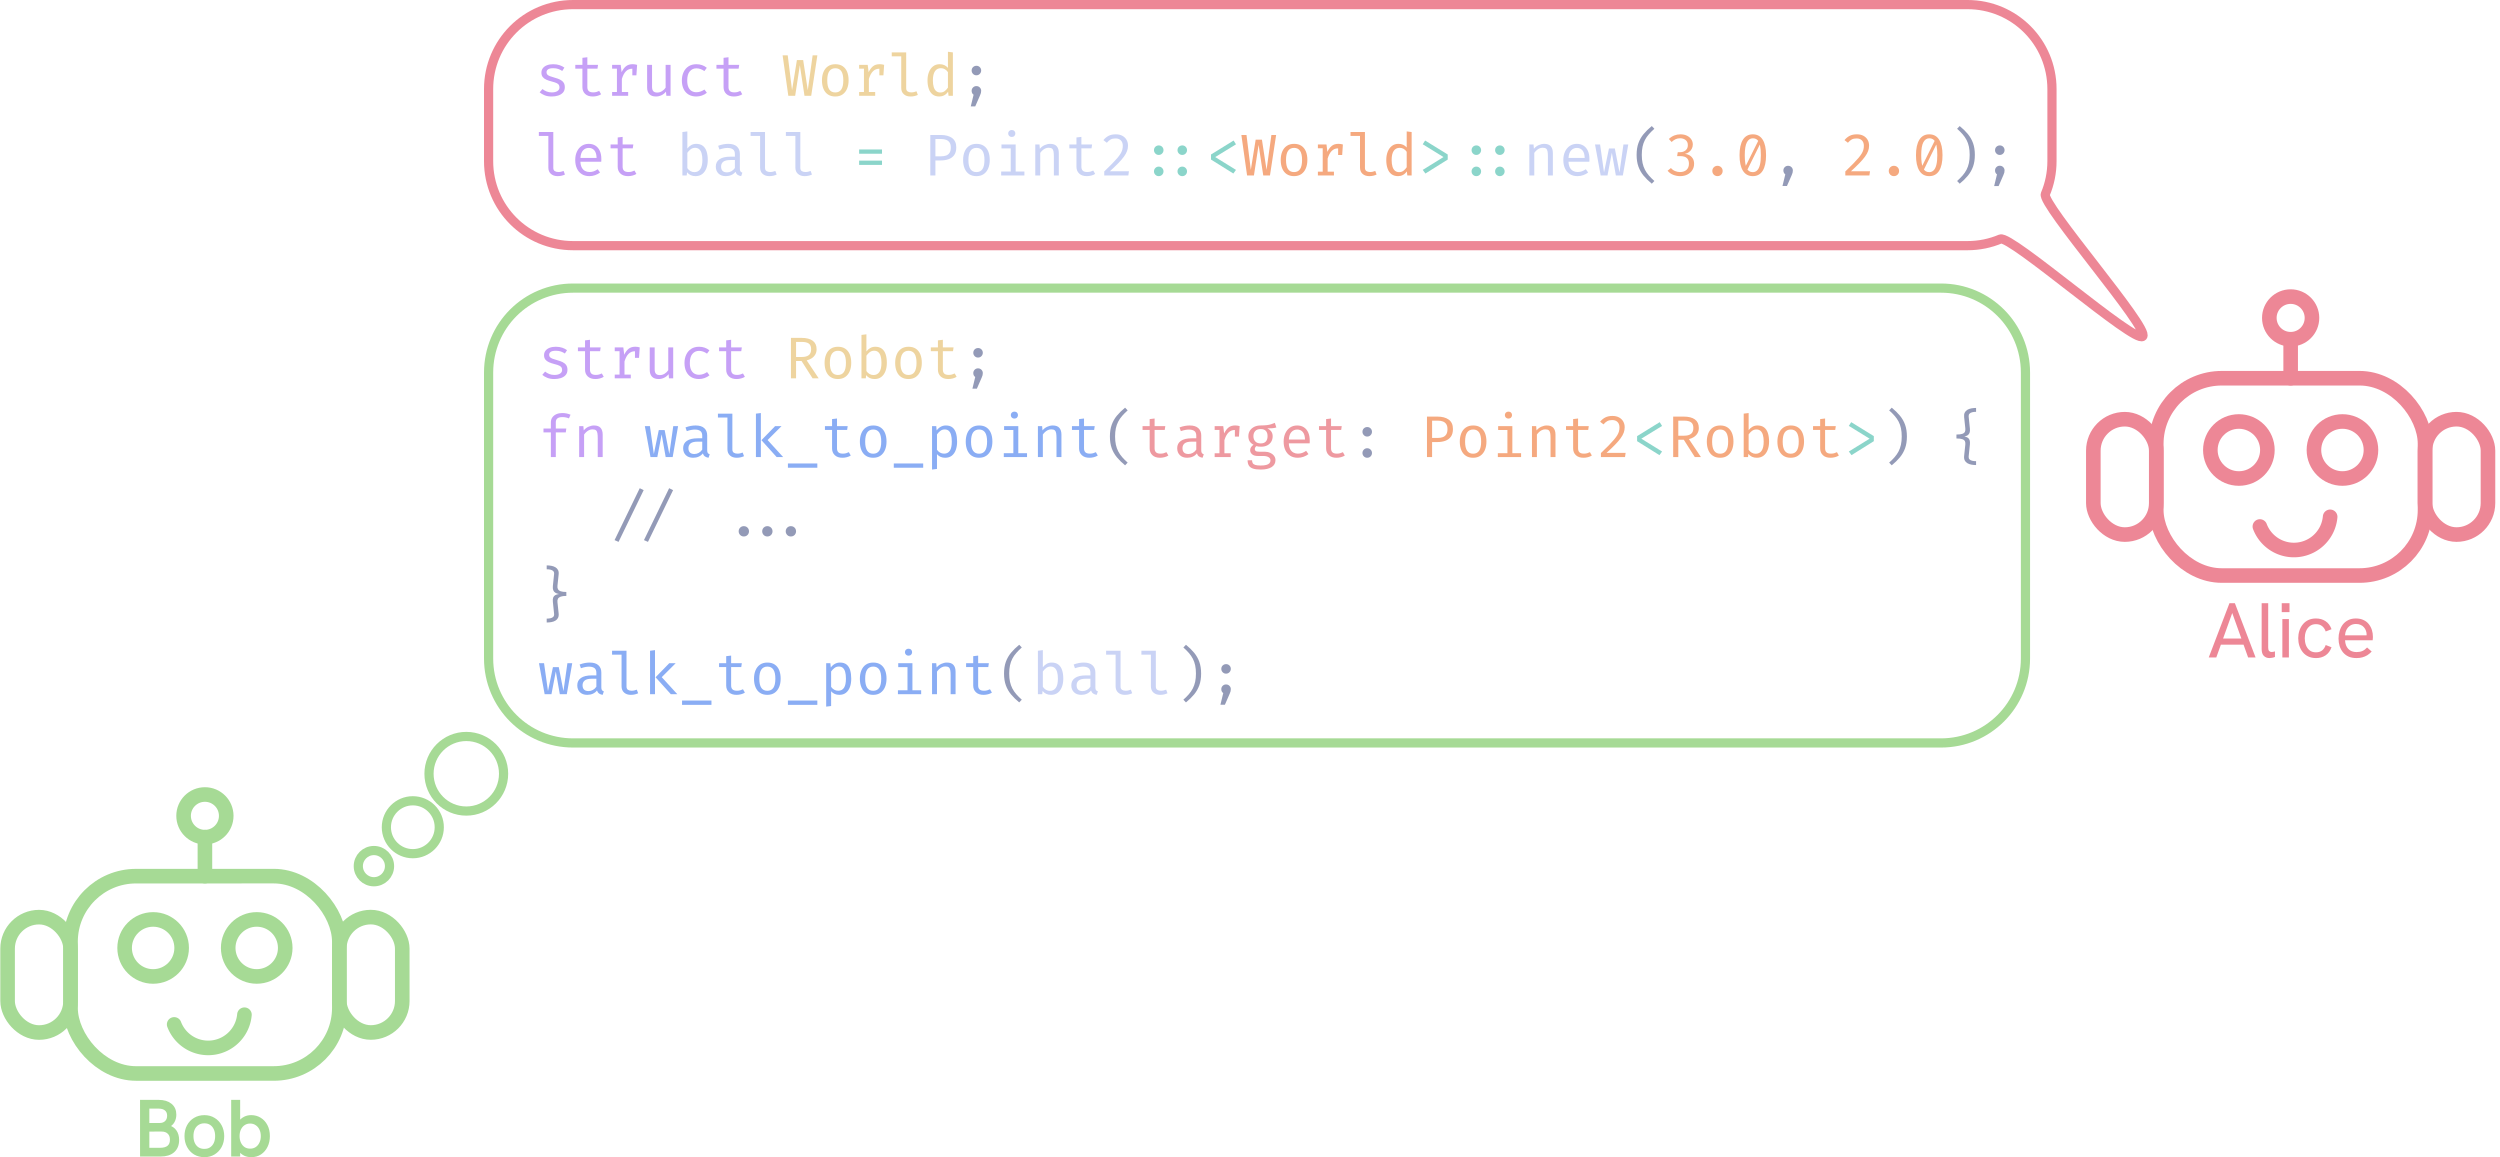 <?xml version="1.0" encoding="UTF-8" standalone="no"?>
<svg
   class="typst-doc"
   viewBox="0 0 771.133 356.943"
   width="771.133pt"
   height="356.943pt"
   version="1.1"
   id="svg243"
   sodipodi:docname="code2-with-semicolon.svg"
   inkscape:version="1.4.2 (ebf0e940d0, 2025-05-08)"
   xmlns:inkscape="http://www.inkscape.org/namespaces/inkscape"
   xmlns:sodipodi="http://sodipodi.sourceforge.net/DTD/sodipodi-0.dtd"
   xmlns:xlink="http://www.w3.org/1999/xlink"
   xmlns="http://www.w3.org/2000/svg"
   xmlns:svg="http://www.w3.org/2000/svg">
  <sodipodi:namedview
     id="namedview243"
     pagecolor="#181926"
     bordercolor="#000000"
     borderopacity="0.25"
     inkscape:showpageshadow="2"
     inkscape:pageopacity="0.0"
     inkscape:pagecheckerboard="0"
     inkscape:deskcolor="#d1d1d1"
     inkscape:document-units="pt"
     inkscape:zoom="0.99316525"
     inkscape:cx="506.96498"
     inkscape:cy="301.05765"
     inkscape:window-width="1920"
     inkscape:window-height="1144"
     inkscape:window-x="0"
     inkscape:window-y="0"
     inkscape:window-maximized="0"
     inkscape:current-layer="g245"
     showgrid="false" />
  <g
     transform="translate(84.244,9.359)"
     id="g30">
    <g
       class="typst-text"
       transform="scale(1,-1)"
       id="g29" />
  </g>
  <g
     transform="translate(84.244,82.207)"
     id="g99">
    <g
       class="typst-text"
       transform="scale(1,-1)"
       id="g98" />
  </g>
  <g
     transform="translate(18.934,130.773)"
     id="g161">
    <g
       class="typst-text"
       transform="scale(1,-1)"
       id="g160" />
  </g>
  <defs
     id="glyph">
    <symbol
       id="g62C46261F7B4FB8B62DB86274027DA28"
       overflow="visible">
      <path
         d="m 13.878,0 v 3.592 h 3.483 V 0 Z M 1.469,0 v 3.592 h 3.456 V 0 Z M 7.674,0 v 3.592 h 3.483 V 0 Z"
         id="path194" />
    </symbol>
    <symbol
       id="g2E67D90443744A31AFCE63F4C6EED9D0"
       overflow="visible">
      <path
         d="M 1.66,-5.551 V 13.416 H 5.034 V 9.824 L 4.218,9.552 q 0.354,1.606 1.075,2.504 0.721,0.898 1.646,1.265 0.925,0.367 1.932,0.367 1.769,0 3.061,-0.912 1.293,-0.912 1.973,-2.49 0.68,-1.578 0.68,-3.592 0,-2.177 -0.762,-3.742 Q 13.062,1.388 11.756,0.558 10.45,-0.272 8.871,-0.272 q -1.061,0 -2.014,0.435 Q 5.905,0.599 5.238,1.483 4.572,2.367 4.327,3.728 L 5.034,3.619 V -5.551 Z M 7.946,2.83 q 1.007,0 1.728,0.476 0.721,0.476 1.129,1.347 0.408,0.871 0.408,2.041 0,1.197 -0.408,2.068 -0.408,0.871 -1.129,1.347 -0.721,0.476 -1.728,0.476 -0.98,0 -1.701,-0.49 Q 5.524,9.606 5.13,8.749 4.735,7.892 4.735,6.694 q 0,-1.17 0.395,-2.041 Q 5.524,3.783 6.245,3.306 6.966,2.83 7.946,2.83 Z"
         id="path195" />
    </symbol>
    <symbol
       id="gFCF7926280AA5B354F5CF3FB56AC6496"
       overflow="visible">
      <path
         d="M 1.633,0 V 13.416 H 5.007 V 0 Z M 1.524,15.484 v 3.483 h 3.619 v -3.483 z"
         id="path196" />
    </symbol>
    <symbol
       id="gE9456DBC2F55CD1EE63AA76FC122E45C"
       overflow="visible">
      <path
         d="m 7.647,-0.272 q -1.742,0 -2.993,0.571 Q 3.402,0.871 2.599,1.837 1.796,2.803 1.415,4.041 1.034,5.279 1.034,6.64 q 0,1.306 0.381,2.558 0.381,1.252 1.143,2.259 0.762,1.007 1.973,1.619 1.211,0.612 2.898,0.612 1.578,0 2.748,-0.531 1.17,-0.531 1.932,-1.469 0.762,-0.939 1.157,-2.191 0.395,-1.252 0.395,-2.667 0,-0.19 -0.014,-0.531 -0.014,-0.34 -0.068,-0.721 H 4.408 Q 4.545,4.136 5.483,3.402 6.422,2.667 7.837,2.667 q 1.034,0 2.014,0.367 0.98,0.367 1.742,1.048 L 13.28,1.796 Q 12.327,1.061 11.484,0.599 10.64,0.136 9.729,-0.068 8.817,-0.272 7.647,-0.272 Z m 2.667,7.538 q 0.054,0.218 0.095,0.435 0.041,0.218 0.041,0.408 0,0.571 -0.218,1.075 -0.218,0.503 -0.599,0.884 -0.381,0.381 -0.912,0.585 -0.531,0.204 -1.211,0.204 -1.007,0 -1.687,-0.408 Q 5.143,10.041 4.803,9.402 4.463,8.762 4.381,8.082 h 7.075 z"
         id="path197" />
    </symbol>
    <symbol
       id="gE790B4BCB5B95863B473EBFD6C04CECA"
       overflow="visible">
      <path
         d="m 7.565,-0.272 q -1.633,0 -2.844,0.585 Q 3.51,0.898 2.68,1.878 1.85,2.857 1.442,4.109 1.034,5.361 1.034,6.722 q 0,1.333 0.408,2.585 0.408,1.252 1.238,2.231 0.83,0.98 2.041,1.565 1.211,0.585 2.844,0.585 2.041,0 3.538,-0.98 1.497,-0.98 2.231,-2.966 l -2.939,-1.17 q -0.327,0.952 -0.993,1.565 -0.667,0.612 -1.837,0.612 -1.089,0 -1.796,-0.585 Q 5.062,9.579 4.735,8.654 4.408,7.728 4.408,6.722 q 0,-1.007 0.327,-1.946 0.327,-0.939 1.034,-1.524 0.708,-0.585 1.796,-0.585 1.17,0 1.837,0.612 0.667,0.612 0.993,1.592 l 2.939,-1.17 Q 12.599,1.687 11.103,0.708 9.606,-0.272 7.565,-0.272 Z"
         id="path198" />
    </symbol>
    <symbol
       id="g2F33B02F84D234911792EB7E4A5B5F64"
       overflow="visible">
      <path
         d="M 1.66,0 V 13.416 H 5.062 V 10.368 l -0.544,-0.054 q 0.354,1.225 1.034,1.959 0.68,0.735 1.578,1.075 0.898,0.34 1.85,0.34 2.286,0 3.578,-1.293 1.293,-1.293 1.293,-3.633 V 0 h -3.402 v 7.511 q 0,1.687 -0.599,2.463 -0.599,0.776 -1.878,0.776 -0.98,0 -1.619,-0.449 Q 5.715,9.851 5.388,8.899 5.062,7.946 5.062,6.422 V 0 Z"
         id="path199" />
    </symbol>
    <symbol
       id="g45EF47667401DF4D92B30D52B3B5B1A7"
       overflow="visible">
      <path
         d="m 7.32,-5.823 q -2.993,0 -4.721,1.061 -1.728,1.061 -1.728,2.939 0,0.163 0.027,0.395 0.027,0.231 0.082,0.449 L 4.735,1.361 5.579,0.408 3.864,-1.687 q -0.027,-0.082 -0.027,-0.136 0,-0.054 0,-0.109 0,-0.762 0.952,-1.17 0.952,-0.408 2.531,-0.408 1.333,0 2.041,0.34 0.708,0.34 0.708,0.993 0,0.354 -0.19,0.571 -0.19,0.218 -0.626,0.354 -0.435,0.136 -1.129,0.245 Q 7.429,-0.898 6.449,-0.762 5.198,-0.626 4,-0.259 2.803,0.109 2.014,0.83 1.225,1.551 1.225,2.748 q 0,1.061 0.735,1.946 0.735,0.884 1.932,1.456 L 5.524,4.844 Q 4.789,4.735 4.422,4.354 4.055,3.973 4.055,3.456 q 0,-0.435 0.354,-0.694 Q 4.762,2.504 5.415,2.367 6.068,2.231 6.966,2.123 8.354,1.932 9.538,1.714 10.722,1.497 11.606,1.102 q 0.884,-0.395 1.361,-1.075 0.476,-0.68 0.476,-1.769 0,-1.987 -1.592,-3.034 -1.592,-1.048 -4.531,-1.048 z m -0.272,9.579 q -1.687,0 -2.953,0.639 -1.265,0.639 -1.973,1.742 -0.708,1.102 -0.708,2.544 0,1.497 0.748,2.626 0.748,1.129 2.014,1.755 1.265,0.626 2.762,0.626 1.469,0 2.735,-0.626 1.265,-0.626 2.041,-1.782 0.776,-1.157 0.776,-2.708 0,-1.469 -0.694,-2.544 Q 11.103,4.953 9.878,4.354 8.654,3.755 7.048,3.755 Z m -0.082,2.667 q 1.089,0 1.619,0.667 0.531,0.667 0.531,1.619 0,0.98 -0.571,1.592 -0.571,0.612 -1.578,0.612 -1.007,0 -1.592,-0.626 -0.585,-0.626 -0.585,-1.578 0,-0.952 0.544,-1.619 0.544,-0.667 1.633,-0.667 z m 4.599,4.164 -2.422,1.578 3.102,2.476 1.714,-2.095 z"
         id="path200" />
    </symbol>
    <symbol
       id="g274147F921FF642B1CC9A22145D091DE"
       overflow="visible">
      <path
         d="m 6.776,-0.272 q -1.089,0 -2.014,0.408 Q 3.837,0.544 3.279,1.469 2.721,2.395 2.721,3.946 V 16.545 l 3.429,1.823 V 4.871 q 0,-1.17 0.313,-1.769 0.313,-0.599 1.238,-0.599 0.272,0 0.612,0.054 0.34,0.054 0.748,0.163 V 0.136 Q 8.49,-0.082 7.919,-0.177 7.347,-0.272 6.776,-0.272 Z M 0.272,10.776 v 2.64 h 8.79 v -2.64 z"
         id="path201" />
    </symbol>
    <symbol
       id="gCB430713AB68931EA9D7C1541E3F17DA"
       overflow="visible">
      <path
         d="m 7.81,-0.272 q -1.959,0 -3.483,0.898 Q 2.803,1.524 1.918,3.116 1.034,4.708 1.034,6.722 q 0,2.041 0.871,3.606 0.871,1.565 2.408,2.463 1.538,0.898 3.497,0.898 1.932,0 3.456,-0.898 1.524,-0.898 2.395,-2.463 0.871,-1.565 0.871,-3.606 0,-2.014 -0.871,-3.592 Q 12.79,1.551 11.266,0.639 9.742,-0.272 7.81,-0.272 Z m 0,2.966 q 1.034,0 1.782,0.49 0.748,0.49 1.143,1.388 0.395,0.898 0.395,2.15 0,1.279 -0.395,2.163 -0.395,0.884 -1.143,1.361 -0.748,0.476 -1.782,0.476 -1.061,0 -1.823,-0.476 Q 5.225,9.769 4.817,8.885 4.408,8.001 4.408,6.722 4.408,5.47 4.817,4.572 5.225,3.674 5.987,3.184 6.749,2.694 7.81,2.694 Z"
         id="path202" />
    </symbol>
    <symbol
       id="gE65329E31868BF65E6F7657D5E8F2E6B"
       overflow="visible">
      <path
         d="M 1.66,0 V 18.967 H 5.062 V 10.368 L 4.49,10.286 q 0.354,1.225 1.048,1.973 0.694,0.748 1.606,1.089 0.912,0.34 1.837,0.34 2.286,0 3.578,-1.293 1.293,-1.293 1.293,-3.633 V 0 h -3.402 v 7.511 q 0,1.687 -0.599,2.463 -0.599,0.776 -1.878,0.776 -1.442,0 -2.177,-1.034 Q 5.062,8.681 5.062,6.422 V 0 Z"
         id="path203" />
    </symbol>
    <symbol
       id="g486968F8AC7FFED61FF1FB79852A3C3E"
       overflow="visible">
      <path
         d="M 1.66,0 V 13.416 H 5.062 V 9.769 L 4.545,9.715 q 0.082,1.17 0.708,2.068 0.626,0.898 1.538,1.401 0.912,0.503 1.864,0.503 0.68,0 1.293,-0.177 0.612,-0.177 1.265,-0.585 L 9.579,9.878 q -0.299,0.163 -0.762,0.299 -0.463,0.136 -0.925,0.136 -0.544,0 -1.048,-0.19 Q 6.341,9.933 5.946,9.524 5.551,9.116 5.306,8.436 5.198,8.055 5.13,7.47 5.062,6.885 5.062,5.769 V 0 Z"
         id="path204" />
    </symbol>
    <symbol
       id="g2026AC738107063B703BA9E1D4D5F03E"
       overflow="visible">
      <path
         d="m 5.071,1.052 q 1.098,0 1.737,0.413 0.639,0.413 0.639,1.102 0,0.435 -0.159,0.753 Q 7.13,3.637 6.64,3.891 6.15,4.145 5.134,4.399 4.145,4.644 3.415,4.966 2.685,5.288 2.281,5.805 1.878,6.322 1.878,7.148 q 0,0.807 0.458,1.392 0.458,0.585 1.274,0.898 0.816,0.313 1.896,0.313 1.152,0 2.009,-0.304 Q 8.372,9.143 8.971,8.699 L 8.3,7.665 Q 7.756,8.037 7.102,8.277 6.449,8.518 5.524,8.518 4.399,8.518 3.928,8.168 3.456,7.819 3.456,7.266 3.456,6.849 3.687,6.572 3.919,6.295 4.472,6.073 5.025,5.851 5.996,5.588 6.93,5.343 7.624,4.998 8.318,4.653 8.708,4.091 9.098,3.529 9.098,2.64 9.098,1.624 8.518,0.993 7.937,0.363 7.016,0.077 6.096,-0.209 5.071,-0.209 q -1.297,0 -2.209,0.376 Q 1.95,0.544 1.333,1.079 l 0.871,1.007 Q 2.767,1.624 3.497,1.338 4.227,1.052 5.071,1.052 Z"
         id="path205" />
    </symbol>
    <symbol
       id="gF34FC6E2CE1297FB9D9B9C47165AF14"
       overflow="visible">
      <path
         d="M 9.406,0.481 Q 8.917,0.154 8.218,-0.027 7.52,-0.209 6.849,-0.209 q -1.542,0 -2.377,0.807 Q 3.637,1.406 3.637,2.676 V 8.372 H 1.442 V 9.552 H 3.637 v 2.168 l 1.524,0.181 V 9.552 H 8.463 L 8.282,8.372 H 5.161 V 2.694 q 0,-0.798 0.422,-1.215 0.422,-0.417 1.401,-0.417 0.535,0 0.989,0.127 0.454,0.127 0.844,0.327 z"
         id="path206" />
    </symbol>
    <symbol
       id="gC9A627AA4ED7B3BA753F7F05A7A03C7E"
       overflow="visible">
      <path
         d="M 1.914,0 V 1.17 H 3.402 V 8.381 H 1.914 V 9.552 H 4.563 L 4.844,7.293 Q 5.397,8.472 6.186,9.116 6.975,9.76 8.273,9.76 q 0.399,0 0.712,-0.059 Q 9.298,9.642 9.624,9.552 L 9.18,8.191 Q 8.88,8.273 8.635,8.313 8.391,8.354 8.073,8.354 6.975,8.354 6.186,7.574 5.397,6.794 4.925,5.216 V 1.17 H 6.867 V 0 Z M 8.155,6.322 V 8.4 L 8.309,9.552 H 9.624 L 9.406,6.322 Z"
         id="path207" />
    </symbol>
    <symbol
       id="g3F539A38F7A61029E9FDB32AC2896627"
       overflow="visible">
      <path
         d="M 3.347,9.552 V 2.785 q 0,-0.943 0.39,-1.361 0.39,-0.417 1.215,-0.417 0.789,0 1.492,0.449 0.703,0.449 1.093,1.066 V 9.552 H 9.062 V 0 H 7.765 L 7.638,1.288 Q 7.075,0.562 6.25,0.177 5.424,-0.209 4.581,-0.209 q -1.388,0 -2.073,0.739 Q 1.823,1.27 1.823,2.603 V 9.552 Z"
         id="path208" />
    </symbol>
    <symbol
       id="gE9564EF54712A8A1CAFAB0BFD469BCFC"
       overflow="visible">
      <path
         d="m 6.141,1.107 q 0.717,0 1.338,0.236 0.621,0.236 1.147,0.599 L 9.37,0.943 Q 8.744,0.408 7.864,0.1 6.985,-0.209 6.141,-0.209 q -1.424,0 -2.426,0.612 Q 2.712,1.016 2.186,2.127 q -0.526,1.111 -0.526,2.608 0,1.433 0.531,2.572 0.531,1.138 1.533,1.791 1.002,0.653 2.436,0.653 0.916,0 1.719,-0.277 Q 8.681,9.198 9.352,8.645 L 8.608,7.629 Q 8.001,8.055 7.388,8.268 6.776,8.481 6.141,8.481 4.907,8.481 4.109,7.556 3.311,6.631 3.311,4.735 q 0,-1.27 0.367,-2.073 0.367,-0.803 1.007,-1.179 0.639,-0.376 1.456,-0.376 z"
         id="path209" />
    </symbol>
    <symbol
       id="gE11340980C97383C785C15E92EB3F38"
       overflow="visible">
      <path
         d="M 10.803,12.491 8.899,0 H 6.83 L 5.397,9.425 3.955,0 H 1.841 L 0.082,12.491 H 1.66 L 2.993,1.733 4.49,11.039 H 6.422 L 7.846,1.733 9.343,12.491 Z"
         id="path210" />
    </symbol>
    <symbol
       id="g23861B4828178D2277DB7BB9AF8825B1"
       overflow="visible">
      <path
         d="m 5.461,9.751 q 1.352,0 2.263,-0.612 Q 8.635,8.527 9.094,7.411 9.552,6.295 9.552,4.78 9.552,3.32 9.08,2.195 8.608,1.07 7.697,0.431 6.785,-0.209 5.443,-0.209 q -1.342,0 -2.259,0.617 Q 2.268,1.025 1.801,2.145 1.333,3.266 1.333,4.762 q 0,1.479 0.472,2.603 0.472,1.125 1.392,1.755 0.921,0.63 2.263,0.63 z m 0,-1.243 q -1.234,0 -1.864,-0.912 -0.63,-0.912 -0.63,-2.835 0,-1.887 0.621,-2.803 0.621,-0.916 1.855,-0.916 1.234,0 1.855,0.916 0.621,0.916 0.621,2.821 0,1.905 -0.617,2.817 -0.617,0.912 -1.841,0.912 z"
         id="path211" />
    </symbol>
    <symbol
       id="gC39BFBDF364AE0BAD28607742FDE3F10"
       overflow="visible">
      <path
         d="M 5.542,13.398 V 2.358 q 0,-0.708 0.44,-1.002 0.44,-0.295 1.138,-0.295 0.435,0 0.825,0.091 0.39,0.091 0.78,0.245 L 9.134,0.281 Q 8.744,0.091 8.168,-0.059 7.592,-0.209 6.867,-0.209 q -1.27,0 -2.059,0.703 Q 4.018,1.197 4.018,2.44 v 9.751 H 1.089 v 1.206 z"
         id="path212" />
    </symbol>
    <symbol
       id="gAE9E32E55F9301B3720E1C4C877C4661"
       overflow="visible">
      <path
         d="M 7.538,13.588 9.062,13.398 V 0 H 7.728 L 7.583,1.261 Q 7.048,0.499 6.354,0.145 5.66,-0.209 4.871,-0.209 q -1.243,0 -2.05,0.626 -0.807,0.626 -1.197,1.746 -0.39,1.12 -0.39,2.599 0,1.433 0.444,2.563 0.444,1.129 1.284,1.778 0.839,0.649 2.018,0.649 0.825,0 1.451,-0.286 Q 7.057,9.18 7.538,8.626 Z M 5.379,8.527 q -1.197,0 -1.841,-0.934 -0.644,-0.934 -0.644,-2.83 0,-1.234 0.263,-2.068 Q 3.42,1.86 3.932,1.442 4.445,1.025 5.189,1.025 q 0.816,0 1.392,0.463 0.576,0.463 0.957,1.043 V 7.302 Q 7.148,7.883 6.595,8.205 6.041,8.527 5.379,8.527 Z"
         id="path213" />
    </symbol>
    <symbol
       id="gB9FC1744B55FE494AA1400344B375365"
       overflow="visible">
      <path
         d="m 5.424,3.002 q 0.635,0 1.057,-0.431 0.422,-0.431 0.422,-1.02 0,-0.336 -0.077,-0.671 Q 6.749,0.544 6.54,0.109 L 5.071,-3.266 H 3.692 L 4.563,0.336 Q 3.964,0.753 3.964,1.542 q 0,0.608 0.422,1.034 0.422,0.426 1.039,0.426 z m 0,6.268 q 0.635,0 1.057,-0.426 0.422,-0.426 0.422,-1.034 0,-0.599 -0.422,-1.039 Q 6.059,6.331 5.424,6.331 q -0.617,0 -1.039,0.44 -0.422,0.44 -0.422,1.039 0,0.417 0.19,0.744 0.19,0.327 0.526,0.522 0.336,0.195 0.744,0.195 z"
         id="path214" />
    </symbol>
    <symbol
       id="gD73D3CBCBB77D734A8B5BE11C7C847AF"
       overflow="visible">
      <path
         d="M 3.021,4.236 Q 3.066,3.129 3.447,2.426 3.828,1.723 4.454,1.392 5.08,1.061 5.814,1.061 q 0.735,0 1.329,0.218 0.594,0.218 1.22,0.644 L 9.08,0.916 Q 8.409,0.39 7.551,0.091 6.694,-0.209 5.796,-0.209 q -1.388,0 -2.367,0.626 -0.98,0.626 -1.492,1.746 -0.513,1.12 -0.513,2.599 0,1.451 0.517,2.576 0.517,1.125 1.451,1.769 0.934,0.644 2.204,0.644 1.206,0 2.077,-0.567 Q 8.545,8.617 9.012,7.57 9.479,6.522 9.479,5.071 q 0,-0.245 -0.009,-0.458 Q 9.461,4.399 9.443,4.236 Z M 5.615,8.499 q -1.061,0 -1.773,-0.753 Q 3.129,6.994 3.03,5.415 H 8.01 Q 7.982,6.948 7.338,7.724 6.694,8.499 5.615,8.499 Z"
         id="path215" />
    </symbol>
    <symbol
       id="g67A83DC665B60DE1AB4EF2C8B4FC6ED2"
       overflow="visible">
      <path
         d="M 3.347,8.309 Q 3.873,8.998 4.558,9.375 5.243,9.751 6.068,9.751 7.347,9.751 8.137,9.134 8.926,8.518 9.289,7.397 9.651,6.277 9.651,4.78 9.651,3.338 9.216,2.209 8.781,1.079 7.942,0.435 7.102,-0.209 5.869,-0.209 q -1.66,0 -2.603,1.197 L 3.157,0 H 1.823 v 13.398 l 1.524,0.19 z M 5.506,1.025 q 1.197,0 1.841,0.925 0.644,0.925 0.644,2.839 0,1.252 -0.254,2.082 Q 7.483,7.701 6.98,8.114 6.477,8.527 5.742,8.527 4.944,8.527 4.34,8.05 3.737,7.574 3.347,6.994 V 2.259 Q 3.719,1.696 4.286,1.361 4.853,1.025 5.506,1.025 Z"
         id="path216" />
    </symbol>
    <symbol
       id="g80AD1C4D1588DAE5BE760864DCCD1B48"
       overflow="visible">
      <path
         d="m 8.663,2.086 q 0,-0.571 0.19,-0.835 Q 9.044,0.989 9.443,0.862 L 9.071,-0.209 Q 8.454,-0.127 7.991,0.186 7.529,0.499 7.32,1.134 6.803,0.472 6.032,0.132 5.261,-0.209 4.327,-0.209 q -1.433,0 -2.259,0.807 -0.825,0.807 -0.825,2.141 0,1.479 1.152,2.268 1.152,0.789 3.329,0.789 h 1.406 v 0.798 q 0,1.034 -0.603,1.465 -0.603,0.431 -1.674,0.431 -0.472,0 -1.107,-0.113 Q 3.111,8.264 2.367,8.001 l -0.399,1.152 q 0.88,0.327 1.651,0.463 0.771,0.136 1.469,0.136 1.787,0 2.68,-0.83 Q 8.663,8.091 8.663,6.667 Z M 4.717,0.952 q 0.708,0 1.352,0.358 Q 6.712,1.669 7.13,2.304 V 4.762 H 5.751 q -1.578,0 -2.227,-0.544 -0.649,-0.544 -0.649,-1.46 0,-0.889 0.458,-1.347 0.458,-0.458 1.383,-0.458 z"
         id="path217" />
    </symbol>
    <symbol
       id="gCD8E42F3823A58DEA86FE376833657C1"
       overflow="visible">
      <path
         d="M 8.971,8.019 V 6.703 H 1.914 V 8.019 Z m 0,-3.438 V 3.256 H 1.914 V 4.581 Z"
         id="path218" />
    </symbol>
    <symbol
       id="g68394B15883A88204C74AE9C6AA729A5"
       overflow="visible">
      <path
         d="m 8.418,8.635 q 0,0.971 -0.381,1.538 -0.381,0.567 -1.043,0.816 -0.662,0.249 -1.515,0.249 H 3.674 V 5.905 H 5.415 q 0.88,0 1.551,0.24 0.671,0.24 1.061,0.835 0.39,0.594 0.39,1.655 z m 1.687,0.018 q 0,-1.46 -0.621,-2.34 Q 8.862,5.433 7.774,5.034 6.685,4.635 5.27,4.635 H 3.674 V 0 H 2.095 v 12.491 h 3.193 q 2.231,0 3.524,-0.939 1.293,-0.939 1.293,-2.898 z"
         id="path219" />
    </symbol>
    <symbol
       id="gCF0A4A71234519CA076CA45A1C003983"
       overflow="visible">
      <path
         d="M 6.658,9.552 V 1.206 H 9.352 V 0 H 2.186 V 1.206 H 5.134 V 8.345 H 2.277 v 1.206 z m -1.215,4.472 q 0.508,0 0.812,-0.308 0.304,-0.308 0.304,-0.753 0,-0.463 -0.304,-0.776 -0.304,-0.313 -0.812,-0.313 -0.481,0 -0.789,0.313 -0.308,0.313 -0.308,0.776 0,0.444 0.308,0.753 0.308,0.308 0.789,0.308 z"
         id="path220" />
    </symbol>
    <symbol
       id="g2E026E8C6E2032589AC3E218E44AB495"
       overflow="visible">
      <path
         d="M 1.823,0 V 9.552 H 3.12 L 3.238,8.227 Q 3.819,8.962 4.694,9.357 5.57,9.751 6.395,9.751 7.801,9.751 8.44,9.007 9.08,8.264 9.08,6.939 V 0 H 7.556 v 5.814 q 0,0.98 -0.109,1.583 Q 7.338,8.001 6.994,8.277 6.649,8.554 5.923,8.554 5.361,8.554 4.867,8.309 4.372,8.064 3.987,7.697 3.601,7.329 3.347,6.957 V 0 Z"
         id="path221" />
    </symbol>
    <symbol
       id="g716195F9C8DB78A49508FE99D823776C"
       overflow="visible">
      <path
         d="m 4.889,12.69 q 1.179,0 2.018,-0.454 0.839,-0.454 1.293,-1.243 0.454,-0.789 0.454,-1.787 0,-0.862 -0.299,-1.683 Q 8.055,6.703 7.397,5.801 6.74,4.898 5.674,3.801 4.608,2.703 3.057,1.297 H 8.944 L 8.753,0 H 1.324 V 1.243 Q 2.739,2.594 3.733,3.61 4.726,4.626 5.374,5.393 6.023,6.159 6.39,6.785 6.758,7.411 6.903,7.978 7.048,8.545 7.048,9.153 q 0,1.052 -0.594,1.66 -0.594,0.608 -1.637,0.608 -0.925,0 -1.515,-0.317 -0.59,-0.317 -1.179,-1.016 l -1.052,0.816 q 0.744,0.907 1.651,1.347 0.907,0.44 2.168,0.44 z"
         id="path222" />
    </symbol>
    <symbol
       id="gD4F63AEFFFD6DDB85BCAAE3005E8834A"
       overflow="visible">
      <path
         d="m 2.15,1.27 q 0,0.59 0.422,1.025 0.422,0.435 1.039,0.435 0.635,0 1.057,-0.435 0.422,-0.435 0.422,-1.025 0,-0.617 -0.422,-1.048 -0.422,-0.431 -1.057,-0.431 -0.617,0 -1.039,0.431 Q 2.15,0.653 2.15,1.27 Z m 0,6.54 q 0,0.417 0.19,0.744 0.19,0.327 0.526,0.522 0.336,0.195 0.744,0.195 0.635,0 1.057,-0.426 0.422,-0.426 0.422,-1.034 0,-0.599 -0.422,-1.039 -0.422,-0.44 -1.057,-0.44 -0.617,0 -1.039,0.44 Q 2.15,7.211 2.15,7.81 Z M -5.107,1.27 q 0,0.59 0.422,1.025 0.422,0.435 1.039,0.435 0.635,0 1.057,-0.435 0.422,-0.435 0.422,-1.025 0,-0.617 -0.422,-1.048 -0.422,-0.431 -1.057,-0.431 -0.617,0 -1.039,0.431 -0.422,0.431 -0.422,1.048 z m 0,6.54 q 0,0.417 0.19,0.744 0.19,0.327 0.526,0.522 0.336,0.195 0.744,0.195 0.635,0 1.057,-0.426 0.422,-0.426 0.422,-1.034 0,-0.599 -0.422,-1.039 -0.422,-0.44 -1.057,-0.44 -0.617,0 -1.039,0.44 -0.422,0.44 -0.422,1.039 z"
         id="path223" />
    </symbol>
    <symbol
       id="g5BA6E2493141A0CD1B21B7B59D315CC7"
       overflow="visible">
      <path
         d="M 8.572,10.776 9.307,9.606 2.903,5.678 9.307,1.714 8.49,0.599 1.596,4.907 v 1.56 z"
         id="path224" />
    </symbol>
    <symbol
       id="gBA3E4BA2331ADEA9467542EE38B85ADC"
       overflow="visible">
      <path
         d="M 2.331,10.776 9.307,6.468 V 4.907 L 2.422,0.599 1.596,1.723 8.001,5.678 1.596,9.624 Z"
         id="path225" />
    </symbol>
    <symbol
       id="g815C41A7B425CF41C1F19AE006FFCB93"
       overflow="visible">
      <path
         d="M 8.899,0 H 6.74 L 5.506,7.012 4.164,0 H 2.059 L 0.317,9.552 H 1.878 L 3.093,0.943 4.617,8.336 H 6.422 L 7.864,0.943 9.08,9.552 h 1.488 z"
         id="path226" />
    </symbol>
    <symbol
       id="gC9896B8283CCCA4FD901F03F90BADEE1"
       overflow="visible">
      <path
         d="m 3.855,6.35 q 0,-1.415 0.245,-2.535 Q 4.345,2.694 4.826,1.764 5.306,0.835 6.037,-0.005 6.767,-0.844 7.737,-1.705 L 6.939,-2.54 Q 5.47,-1.333 4.422,-0.073 3.374,1.188 2.817,2.739 2.259,4.291 2.259,6.35 q 0,2.068 0.558,3.619 Q 3.374,11.52 4.422,12.781 5.47,14.042 6.939,15.239 l 0.798,-0.835 Q 6.758,13.534 6.028,12.695 5.297,11.856 4.817,10.935 4.336,10.014 4.095,8.894 3.855,7.774 3.855,6.35 Z"
         id="path227" />
    </symbol>
    <symbol
       id="g413ED69A02A6EC5E4DE199FDD13E9D23"
       overflow="visible">
      <path
         d="m 4.871,12.69 q 1.179,0 2.036,-0.422 0.857,-0.422 1.329,-1.134 0.472,-0.712 0.472,-1.565 0,-0.753 -0.336,-1.37 Q 8.037,7.583 7.483,7.184 6.93,6.785 6.268,6.658 7.003,6.604 7.647,6.245 8.291,5.887 8.699,5.229 9.107,4.572 9.107,3.601 9.107,2.522 8.563,1.655 8.019,0.789 7.044,0.29 6.068,-0.209 4.771,-0.209 q -1.043,0 -2.082,0.399 Q 1.651,0.59 0.934,1.46 L 1.959,2.295 Q 2.494,1.669 3.234,1.361 3.973,1.052 4.735,1.052 q 1.306,0 2.041,0.685 0.735,0.685 0.735,1.864 0,0.889 -0.34,1.406 Q 6.83,5.524 6.25,5.746 5.669,5.969 4.925,5.969 H 3.873 L 4.064,7.175 h 0.735 q 0.608,0 1.147,0.231 0.54,0.231 0.884,0.721 0.345,0.49 0.345,1.225 0,1.034 -0.689,1.578 -0.689,0.544 -1.669,0.544 -0.816,0 -1.424,-0.286 -0.608,-0.286 -1.225,-0.866 l -0.844,0.934 q 0.798,0.753 1.696,1.093 0.898,0.34 1.85,0.34 z"
         id="path228" />
    </symbol>
    <symbol
       id="g6F5C2EAEDF5ED1A7CD1D471259F692F4"
       overflow="visible">
      <path
         d="m 3.837,1.397 q 0,0.444 0.209,0.803 0.209,0.358 0.567,0.571 0.358,0.213 0.812,0.213 0.463,0 0.825,-0.213 0.363,-0.213 0.571,-0.571 0.209,-0.358 0.209,-0.803 0,-0.444 -0.209,-0.812 Q 6.613,0.218 6.25,0.005 5.887,-0.209 5.424,-0.209 q -0.454,0 -0.812,0.213 Q 4.254,0.218 4.046,0.585 3.837,0.952 3.837,1.397 Z"
         id="path229" />
    </symbol>
    <symbol
       id="g6CCD6978A0FFBEF433C6B61218ED098B"
       overflow="visible">
      <path
         d="m 5.443,12.69 q 2.023,0 3.057,-1.669 1.034,-1.669 1.034,-4.771 0,-3.111 -1.034,-4.785 -1.034,-1.674 -3.057,-1.674 -2.014,0 -3.052,1.674 -1.039,1.674 -1.039,4.785 0,3.102 1.039,4.771 1.039,1.669 3.052,1.669 z m 0,-1.225 q -1.152,0 -1.814,-1.22 -0.662,-1.22 -0.662,-3.996 0,-1.406 0.145,-2.404 Q 3.256,2.848 3.56,2.227 3.864,1.606 4.331,1.315 4.798,1.025 5.443,1.025 q 0.78,0 1.338,0.535 0.558,0.535 0.853,1.692 0.295,1.157 0.295,2.998 0,1.869 -0.259,3.021 -0.259,1.152 -0.807,1.674 -0.549,0.522 -1.42,0.522 z M 7.284,11.021 7.683,9.688 3.71,1.642 3.148,2.703 Z"
         id="path230" />
    </symbol>
    <symbol
       id="g2001BCEF9DEDFAC7B73E4F65EF9D0383"
       overflow="visible">
      <path
         d="m 5.443,2.984 q 0.626,0 1.048,-0.426 0.422,-0.426 0.422,-1.025 0,-0.327 -0.077,-0.662 Q 6.758,0.535 6.558,0.109 L 5.089,-3.256 H 3.71 L 4.581,0.327 Q 4.309,0.526 4.15,0.848 3.991,1.17 3.991,1.533 q 0,0.608 0.417,1.03 0.417,0.422 1.034,0.422 z"
         id="path231" />
    </symbol>
    <symbol
       id="gDC86190A19BFD9D6BC8E007D92817888"
       overflow="visible">
      <path
         d="m 7.03,6.35 q 0,1.424 -0.24,2.544 -0.24,1.12 -0.721,2.041 -0.481,0.921 -1.211,1.76 -0.73,0.839 -1.71,1.71 l 0.798,0.835 Q 5.424,14.042 6.468,12.781 7.511,11.52 8.069,9.969 8.626,8.418 8.626,6.35 8.626,4.291 8.069,2.739 7.511,1.188 6.468,-0.073 5.424,-1.333 3.946,-2.54 L 3.148,-1.705 Q 4.118,-0.844 4.848,-0.005 5.579,0.835 6.059,1.764 6.54,2.694 6.785,3.814 7.03,4.935 7.03,6.35 Z"
         id="path232" />
    </symbol>
    <symbol
       id="gF5638B4C068730B5F9E8D0F0DBE326BC"
       overflow="visible">
      <path
         d="m 9.751,8.989 q 0,-0.934 -0.404,-1.633 Q 8.944,6.658 8.254,6.204 7.565,5.751 6.703,5.542 L 10.404,0 H 8.518 L 5.107,5.361 H 3.42 V 0 H 1.841 V 12.491 H 5.052 q 2.313,0 3.506,-0.884 1.193,-0.884 1.193,-2.617 z m -1.687,0 q 0,1.206 -0.689,1.728 -0.689,0.522 -2.141,0.522 H 3.42 V 6.595 h 1.814 q 1.342,0 2.086,0.549 Q 8.064,7.692 8.064,8.989 Z"
         id="path233" />
    </symbol>
    <symbol
       id="g8825DD3DB87E36F6B1D61ECB1742A21B"
       overflow="visible">
      <path
         d="m 7.465,13.588 q 0.771,0 1.397,-0.136 0.626,-0.136 1.188,-0.381 L 9.561,11.937 q -0.463,0.2 -0.98,0.299 -0.517,0.1 -1.07,0.1 -0.998,0 -1.501,-0.39 Q 5.506,11.556 5.506,10.749 V 8.808 H 8.744 L 8.581,7.61 H 5.506 V 0 H 3.982 V 7.61 H 1.705 V 8.808 H 3.982 v 1.905 q 0,0.889 0.458,1.533 0.458,0.644 1.247,0.993 0.789,0.349 1.778,0.349 z"
         id="path234" />
    </symbol>
    <symbol
       id="gEBD7BA099F9ED3517AB4DAF12EE43930"
       overflow="visible">
      <path
         d="M 9.824,9.552 5.524,5.252 10.323,0 H 8.318 L 3.619,5.216 7.846,9.552 Z M 3.447,13.588 V 0 H 1.923 v 13.398 z"
         id="path235" />
    </symbol>
    <symbol
       id="gE11F1B8DB8A27925C4D2C55783F04941"
       overflow="visible">
      <path
         d="M 0.907,-3.293 V -1.959 H 9.978 v -1.333 z"
         id="path236" />
    </symbol>
    <symbol
       id="g167643C1471C75CA66C3109A04F4E89A"
       overflow="visible">
      <path
         d="m 6.096,9.751 q 1.27,0 2.027,-0.617 Q 8.88,8.518 9.216,7.397 9.552,6.277 9.552,4.78 9.552,3.338 9.148,2.209 8.744,1.079 7.928,0.435 7.112,-0.209 5.869,-0.209 q -1.569,0 -2.522,1.107 V -3.656 L 1.823,-3.846 V 9.552 H 3.12 L 3.247,8.218 Q 3.773,8.953 4.504,9.352 5.234,9.751 6.096,9.751 Z M 5.733,8.527 q -0.789,0 -1.392,-0.476 Q 3.737,7.574 3.347,6.994 V 2.259 Q 3.719,1.705 4.286,1.383 4.853,1.061 5.533,1.061 q 1.188,0 1.787,0.907 0.599,0.907 0.599,2.821 0,1.252 -0.236,2.082 Q 7.447,7.701 6.966,8.114 6.486,8.527 5.733,8.527 Z"
         id="path237" />
    </symbol>
    <symbol
       id="g83CD9EAA2E4B866D0F3013E67C262E11"
       overflow="visible">
      <path
         d="M 9.588,10.568 10.06,9.134 Q 9.452,8.944 8.762,8.899 8.073,8.853 7.266,8.853 8.091,8.472 8.508,7.869 q 0.417,-0.603 0.417,-1.42 0,-0.943 -0.426,-1.678 -0.426,-0.735 -1.229,-1.152 -0.803,-0.417 -1.937,-0.417 -0.481,0 -0.803,0.045 Q 4.209,3.293 3.91,3.383 3.692,3.238 3.551,2.984 3.411,2.73 3.411,2.458 q 0,-0.345 0.272,-0.571 0.272,-0.227 1.007,-0.227 H 6.413 q 0.962,0 1.728,-0.345 Q 8.908,0.971 9.348,0.39 9.787,-0.19 9.787,-0.934 q 0,-1.406 -1.193,-2.159 -1.193,-0.753 -3.37,-0.753 -1.524,0 -2.404,0.313 -0.88,0.313 -1.256,0.952 -0.376,0.639 -0.376,1.61 H 2.567 q 0,-0.553 0.218,-0.916 0.218,-0.363 0.789,-0.54 0.571,-0.177 1.642,-0.177 1.052,0 1.719,0.177 0.667,0.177 0.989,0.526 0.322,0.349 0.322,0.866 0,0.68 -0.617,1.025 Q 7.012,0.336 6.087,0.336 H 4.381 q -1.234,0 -1.819,0.544 -0.585,0.544 -0.585,1.252 0,0.463 0.268,0.898 0.268,0.435 0.785,0.771 -0.825,0.435 -1.215,1.079 -0.39,0.644 -0.39,1.56 0,0.971 0.481,1.719 Q 2.386,8.908 3.247,9.334 4.109,9.76 5.234,9.76 6.44,9.769 7.193,9.865 q 0.753,0.095 1.293,0.277 0.54,0.181 1.102,0.426 z M 5.234,8.645 q -1.152,0 -1.701,-0.621 Q 2.984,7.402 2.984,6.44 q 0,-0.971 0.562,-1.596 0.562,-0.626 1.723,-0.626 1.016,0 1.547,0.59 0.531,0.59 0.531,1.642 0,1.079 -0.531,1.637 Q 6.286,8.645 5.234,8.645 Z"
         id="path238" />
    </symbol>
    <symbol
       id="gCB6378EF75CB85E21605BAE3F530B185"
       overflow="visible">
      <path
         d="m 3.964,1.27 q 0,0.59 0.422,1.025 0.422,0.435 1.039,0.435 0.635,0 1.057,-0.435 Q 6.903,1.86 6.903,1.27 6.903,0.653 6.481,0.222 6.059,-0.209 5.424,-0.209 q -0.617,0 -1.039,0.431 Q 3.964,0.653 3.964,1.27 Z m 0,6.54 q 0,0.417 0.19,0.744 0.19,0.327 0.526,0.522 0.336,0.195 0.744,0.195 0.635,0 1.057,-0.426 0.422,-0.426 0.422,-1.034 0,-0.599 -0.422,-1.039 Q 6.059,6.331 5.424,6.331 q -0.617,0 -1.039,0.44 -0.422,0.44 -0.422,1.039 z"
         id="path239" />
    </symbol>
    <symbol
       id="gA7FEC74FE7111ABAECF5E4E952FAC994"
       overflow="visible">
      <path
         d="m 8.191,15.157 v -1.197 q -0.662,0 -1.202,-0.132 Q 6.449,13.697 6.155,13.38 5.86,13.062 5.905,12.509 L 6.286,8.79 Q 6.368,8.028 6.195,7.529 6.023,7.03 5.619,6.749 5.216,6.468 4.59,6.35 5.225,6.241 5.633,5.973 6.041,5.706 6.204,5.211 6.368,4.717 6.286,3.91 L 5.905,0.19 Q 5.86,-0.372 6.15,-0.689 6.44,-1.007 6.985,-1.134 7.529,-1.261 8.191,-1.261 v -1.197 q -0.762,0 -1.46,0.132 -0.698,0.132 -1.234,0.449 -0.535,0.317 -0.807,0.866 -0.272,0.549 -0.181,1.383 l 0.363,3.447 Q 4.944,4.445 4.758,4.871 4.572,5.297 3.959,5.52 3.347,5.742 2.132,5.742 v 1.215 q 1.215,0 1.828,0.218 Q 4.572,7.393 4.758,7.819 4.944,8.245 4.871,8.862 L 4.508,12.327 q -0.091,0.835 0.181,1.383 0.272,0.549 0.803,0.866 0.531,0.317 1.234,0.449 0.703,0.132 1.465,0.132 z"
         id="path240" />
    </symbol>
    <symbol
       id="g2DF28A3EB5E58D6DD19615836EE67074"
       overflow="visible">
      <path
         d="m -7.792,-1.869 -1.234,0.544 7.765,16.01 1.215,-0.599 z m 9.071,0 L 0.045,-1.324 7.81,14.686 9.026,14.087 Z"
         id="path241" />
    </symbol>
    <symbol
       id="gE12DB81CBA3969409E39711A9E54479C"
       overflow="visible">
      <path
         d="m -7.03,1.397 q 0,0.444 0.209,0.803 0.209,0.358 0.567,0.571 0.358,0.213 0.812,0.213 0.463,0 0.825,-0.213 0.363,-0.213 0.571,-0.571 0.209,-0.358 0.209,-0.803 0,-0.444 -0.209,-0.812 -0.209,-0.367 -0.571,-0.581 -0.363,-0.213 -0.825,-0.213 -0.454,0 -0.812,0.213 -0.358,0.213 -0.567,0.581 -0.209,0.367 -0.209,0.812 z m 7.257,0 q 0,0.444 0.209,0.803 0.209,0.358 0.567,0.571 0.358,0.213 0.812,0.213 0.463,0 0.825,-0.213 Q 3.002,2.558 3.211,2.2 3.42,1.841 3.42,1.397 q 0,-0.444 -0.209,-0.812 Q 3.002,0.218 2.64,0.005 2.277,-0.209 1.814,-0.209 q -0.454,0 -0.812,0.213 Q 0.644,0.218 0.435,0.585 0.227,0.952 0.227,1.397 Z m -14.513,0 q 0,0.444 0.209,0.803 0.209,0.358 0.567,0.571 0.358,0.213 0.812,0.213 0.463,0 0.825,-0.213 0.363,-0.213 0.571,-0.571 0.209,-0.358 0.209,-0.803 0,-0.444 -0.209,-0.812 -0.209,-0.367 -0.571,-0.581 -0.363,-0.213 -0.825,-0.213 -0.454,0 -0.812,0.213 -0.358,0.213 -0.567,0.581 -0.209,0.367 -0.209,0.812 z"
         id="path242" />
    </symbol>
    <symbol
       id="gF754F76E6787120FCCC33CE8EE656B72"
       overflow="visible">
      <path
         d="m 2.694,15.157 q 0.762,0 1.46,-0.132 0.698,-0.132 1.234,-0.449 0.535,-0.317 0.812,-0.866 0.277,-0.549 0.177,-1.383 L 6.014,8.862 Q 5.941,8.245 6.173,7.819 6.404,7.393 7.021,7.175 7.638,6.957 8.753,6.957 V 5.742 q -1.107,0 -1.728,-0.222 Q 6.404,5.297 6.173,4.871 5.941,4.445 6.014,3.819 L 6.377,0.372 Q 6.468,-0.463 6.195,-1.011 5.923,-1.56 5.393,-1.878 4.862,-2.195 4.159,-2.327 3.456,-2.458 2.694,-2.458 v 1.197 q 0.662,0 1.202,0.127 0.54,0.127 0.839,0.444 0.299,0.317 0.245,0.88 L 4.599,3.91 Q 4.517,4.717 4.69,5.211 4.862,5.706 5.311,5.969 5.76,6.232 6.495,6.331 5.787,6.449 5.338,6.74 4.889,7.03 4.708,7.529 4.526,8.028 4.599,8.79 l 0.381,3.719 q 0.054,0.553 -0.245,0.871 -0.299,0.317 -0.835,0.449 -0.535,0.132 -1.206,0.132 z"
         id="path243" />
    </symbol>
  </defs>
  <g
     id="g245"
     transform="translate(-37.443,-110.859)">
    <path
       id="rect3"
       style="fill:none;fill-opacity:1;stroke:#ed8796;stroke-width:2.835;stroke-linecap:square;stroke-linejoin:round;stroke-opacity:1"
       d="M 644.306,112.276 H 214.223 c -14.444,0 -26.072,11.628 -26.072,26.072 v 22.211 c 0,14.444 11.628,26.072 26.072,26.072 H 644.306 c 3.611,0 7.046,-0.727 10.167,-2.043 3.121,-1.316 41.535,32.385 43.891,30.029 2.356,-2.356 -31.345,-40.77 -30.029,-43.891 1.316,-3.121 2.043,-6.556 2.043,-10.167 v -22.211 c 0,-14.444 -11.628,-26.072 -26.072,-26.072 z"
       sodipodi:nodetypes="ssssssssssss" />
    <g
       class="typst-text"
       transform="matrix(1,0,0,-1,202.566,140.416)"
       id="g23">
      <use
         xlink:href="#g2026AC738107063B703BA9E1D4D5F03E"
         x="0"
         fill="#c6a0f6"
         fill-rule="nonzero"
         id="use18" />
      <use
         xlink:href="#gF34FC6E2CE1297FB9D9B9C47165AF14"
         x="10.885"
         fill="#c6a0f6"
         fill-rule="nonzero"
         id="use19" />
      <use
         xlink:href="#gC9A627AA4ED7B3BA753F7F05A7A03C7E"
         x="21.77"
         fill="#c6a0f6"
         fill-rule="nonzero"
         id="use20" />
      <use
         xlink:href="#g3F539A38F7A61029E9FDB32AC2896627"
         x="32.655"
         fill="#c6a0f6"
         fill-rule="nonzero"
         id="use21" />
      <use
         xlink:href="#gE9564EF54712A8A1CAFAB0BFD469BCFC"
         x="43.54"
         fill="#c6a0f6"
         fill-rule="nonzero"
         id="use22-9" />
      <use
         xlink:href="#gF34FC6E2CE1297FB9D9B9C47165AF14"
         x="54.425"
         fill="#c6a0f6"
         fill-rule="nonzero"
         id="use23-1" />
    </g>
    <g
       class="typst-text"
       transform="matrix(1,0,0,-1,278.761,140.416)"
       id="g30-2">
      <use
         xlink:href="#gE11340980C97383C785C15E92EB3F38"
         x="0"
         fill="#eed49f"
         fill-rule="nonzero"
         id="use26-7" />
      <use
         xlink:href="#g23861B4828178D2277DB7BB9AF8825B1"
         x="10.885"
         fill="#eed49f"
         fill-rule="nonzero"
         id="use27-0" />
      <use
         xlink:href="#gC9A627AA4ED7B3BA753F7F05A7A03C7E"
         x="21.77"
         fill="#eed49f"
         fill-rule="nonzero"
         id="use28" />
      <use
         xlink:href="#gC39BFBDF364AE0BAD28607742FDE3F10"
         x="32.655"
         fill="#eed49f"
         fill-rule="nonzero"
         id="use29" />
      <use
         xlink:href="#gAE9E32E55F9301B3720E1C4C877C4661"
         x="43.54"
         fill="#eed49f"
         fill-rule="nonzero"
         id="use30-9" />
    </g>
    <g
       class="typst-text"
       transform="matrix(1,0,0,-1,333.186,140.416)"
       id="g32">
      <use
         xlink:href="#gB9FC1744B55FE494AA1400344B375365"
         x="0"
         fill="#939ab7"
         fill-rule="nonzero"
         id="use31-3" />
    </g>
    <g
       class="typst-group"
       id="g86-6"
       transform="translate(202.566,152.491)">
      <g
         id="g85-0">
        <g
           transform="translate(0,12.491)"
           id="g36-6">
          <g
             class="typst-text"
             transform="scale(1,-1)"
             id="g35-2">
            <use
               xlink:href="#gC39BFBDF364AE0BAD28607742FDE3F10"
               x="0"
               fill="#c6a0f6"
               fill-rule="nonzero"
               id="use33-6" />
            <use
               xlink:href="#gD73D3CBCBB77D734A8B5BE11C7C847AF"
               x="10.885"
               fill="#c6a0f6"
               fill-rule="nonzero"
               id="use34-1" />
            <use
               xlink:href="#gF34FC6E2CE1297FB9D9B9C47165AF14"
               x="21.77"
               fill="#c6a0f6"
               fill-rule="nonzero"
               id="use35-8" />
          </g>
        </g>
        <g
           transform="translate(32.655,12.491)"
           id="g40-7">
          <g
             class="typst-text"
             transform="scale(1,-1)"
             id="g39-9">
            <use
               xlink:href="#g67A83DC665B60DE1AB4EF2C8B4FC6ED2"
               x="10.885"
               fill="#cad3f5"
               fill-rule="nonzero"
               id="use36" />
            <use
               xlink:href="#g80AD1C4D1588DAE5BE760864DCCD1B48"
               x="21.77"
               fill="#cad3f5"
               fill-rule="nonzero"
               id="use37-2" />
            <use
               xlink:href="#gC39BFBDF364AE0BAD28607742FDE3F10"
               x="32.655"
               fill="#cad3f5"
               fill-rule="nonzero"
               id="use38-0" />
            <use
               xlink:href="#gC39BFBDF364AE0BAD28607742FDE3F10"
               x="43.54"
               fill="#cad3f5"
               fill-rule="nonzero"
               id="use39-2" />
          </g>
        </g>
        <g
           transform="translate(97.965,12.491)"
           id="g42">
          <g
             class="typst-text"
             transform="scale(1,-1)"
             id="g41">
            <use
               xlink:href="#gCD8E42F3823A58DEA86FE376833657C1"
               x="0"
               fill="#8bd5ca"
               fill-rule="nonzero"
               id="use40-3" />
          </g>
        </g>
        <g
           transform="translate(108.85,12.491)"
           id="g44-7">
          <g
             class="typst-text"
             transform="scale(1,-1)"
             id="g43-5" />
        </g>
        <g
           transform="translate(119.735,12.491)"
           id="g50">
          <g
             class="typst-text"
             transform="scale(1,-1)"
             id="g49">
            <use
               xlink:href="#g68394B15883A88204C74AE9C6AA729A5"
               x="0"
               fill="#cad3f5"
               fill-rule="nonzero"
               id="use44-9" />
            <use
               xlink:href="#g23861B4828178D2277DB7BB9AF8825B1"
               x="10.885"
               fill="#cad3f5"
               fill-rule="nonzero"
               id="use45" />
            <use
               xlink:href="#gCF0A4A71234519CA076CA45A1C003983"
               x="21.77"
               fill="#cad3f5"
               fill-rule="nonzero"
               id="use46" />
            <use
               xlink:href="#g2E026E8C6E2032589AC3E218E44AB495"
               x="32.655"
               fill="#cad3f5"
               fill-rule="nonzero"
               id="use47" />
            <use
               xlink:href="#gF34FC6E2CE1297FB9D9B9C47165AF14"
               x="43.54"
               fill="#cad3f5"
               fill-rule="nonzero"
               id="use48-2" />
            <use
               xlink:href="#g716195F9C8DB78A49508FE99D823776C"
               x="54.425"
               fill="#cad3f5"
               fill-rule="nonzero"
               id="use49-2" />
          </g>
        </g>
        <g
           transform="translate(185.046,12.491)"
           id="g52">
          <g
             class="typst-text"
             transform="scale(1,-1)"
             id="g51">
            <use
               xlink:href="#gD4F63AEFFFD6DDB85BCAAE3005E8834A"
               x="10.885"
               fill="#8bd5ca"
               fill-rule="nonzero"
               id="use50-8" />
          </g>
        </g>
        <g
           transform="translate(206.816,12.491)"
           id="g54-9">
          <g
             class="typst-text"
             transform="scale(1,-1)"
             id="g53-7">
            <use
               xlink:href="#g5BA6E2493141A0CD1B21B7B59D315CC7"
               x="0"
               fill="#8bd5ca"
               fill-rule="nonzero"
               id="use52-3" />
          </g>
        </g>
        <g
           transform="translate(217.701,12.491)"
           id="g59">
          <g
             class="typst-text"
             transform="scale(1,-1)"
             id="g58-6">
            <use
               xlink:href="#gE11340980C97383C785C15E92EB3F38"
               x="0"
               fill="#f5a97f"
               fill-rule="nonzero"
               id="use54-1" />
            <use
               xlink:href="#g23861B4828178D2277DB7BB9AF8825B1"
               x="10.885"
               fill="#f5a97f"
               fill-rule="nonzero"
               id="use55" />
            <use
               xlink:href="#gC9A627AA4ED7B3BA753F7F05A7A03C7E"
               x="21.77"
               fill="#f5a97f"
               fill-rule="nonzero"
               id="use56-2" />
            <use
               xlink:href="#gC39BFBDF364AE0BAD28607742FDE3F10"
               x="32.655"
               fill="#f5a97f"
               fill-rule="nonzero"
               id="use57" />
            <use
               xlink:href="#gAE9E32E55F9301B3720E1C4C877C4661"
               x="43.54"
               fill="#f5a97f"
               fill-rule="nonzero"
               id="use58-9" />
          </g>
        </g>
        <g
           transform="translate(272.126,12.491)"
           id="g61">
          <g
             class="typst-text"
             transform="scale(1,-1)"
             id="g60">
            <use
               xlink:href="#gBA3E4BA2331ADEA9467542EE38B85ADC"
               x="0"
               fill="#8bd5ca"
               fill-rule="nonzero"
               id="use59-3" />
          </g>
        </g>
        <g
           transform="translate(283.011,12.491)"
           id="g63-1">
          <g
             class="typst-text"
             transform="scale(1,-1)"
             id="g62-9">
            <use
               xlink:href="#gD4F63AEFFFD6DDB85BCAAE3005E8834A"
               x="10.885"
               fill="#8bd5ca"
               fill-rule="nonzero"
               id="use61-4" />
          </g>
        </g>
        <g
           transform="translate(304.781,12.491)"
           id="g66-7">
          <g
             class="typst-text"
             transform="scale(1,-1)"
             id="g65-8">
            <use
               xlink:href="#g2E026E8C6E2032589AC3E218E44AB495"
               x="0"
               fill="#cad3f5"
               fill-rule="nonzero"
               id="use63-4" />
            <use
               xlink:href="#gD73D3CBCBB77D734A8B5BE11C7C847AF"
               x="10.885"
               fill="#cad3f5"
               fill-rule="nonzero"
               id="use64" />
            <use
               xlink:href="#g815C41A7B425CF41C1F19AE006FFCB93"
               x="21.77"
               fill="#cad3f5"
               fill-rule="nonzero"
               id="use65-5" />
          </g>
        </g>
        <g
           transform="translate(337.436,12.491)"
           id="g68">
          <g
             class="typst-text"
             transform="scale(1,-1)"
             id="g67-0">
            <use
               xlink:href="#gC9896B8283CCCA4FD901F03F90BADEE1"
               x="0"
               fill="#939ab7"
               fill-rule="nonzero"
               id="use66" />
          </g>
        </g>
        <g
           transform="translate(348.321,12.491)"
           id="g70-3">
          <g
             class="typst-text"
             transform="scale(1,-1)"
             id="g69-6">
            <use
               xlink:href="#g413ED69A02A6EC5E4DE199FDD13E9D23"
               x="0"
               fill="#f5a97f"
               fill-rule="nonzero"
               id="use68-1" />
            <use
               xlink:href="#g6F5C2EAEDF5ED1A7CD1D471259F692F4"
               x="10.885"
               fill="#f5a97f"
               fill-rule="nonzero"
               id="use69-0" />
          </g>
        </g>
        <g
           transform="translate(370.091,12.491)"
           id="g72-6">
          <g
             class="typst-text"
             transform="scale(1,-1)"
             id="g71-3">
            <use
               xlink:href="#g6CCD6978A0FFBEF433C6B61218ED098B"
               x="0"
               fill="#f5a97f"
               fill-rule="nonzero"
               id="use70-2" />
          </g>
        </g>
        <g
           transform="translate(380.976,12.491)"
           id="g74-0">
          <g
             class="typst-text"
             transform="scale(1,-1)"
             id="g73-6">
            <use
               xlink:href="#g2001BCEF9DEDFAC7B73E4F65EF9D0383"
               x="0"
               fill="#939ab7"
               fill-rule="nonzero"
               id="use72-1" />
          </g>
        </g>
        <g
           transform="translate(391.861,12.491)"
           id="g76-5">
          <g
             class="typst-text"
             transform="scale(1,-1)"
             id="g75-5" />
        </g>
        <g
           transform="translate(402.746,12.491)"
           id="g78-4">
          <g
             class="typst-text"
             transform="scale(1,-1)"
             id="g77-7">
            <use
               xlink:href="#g716195F9C8DB78A49508FE99D823776C"
               x="0"
               fill="#f5a97f"
               fill-rule="nonzero"
               id="use76-6" />
            <use
               xlink:href="#g6F5C2EAEDF5ED1A7CD1D471259F692F4"
               x="10.885"
               fill="#f5a97f"
               fill-rule="nonzero"
               id="use77" />
          </g>
        </g>
        <g
           transform="translate(424.517,12.491)"
           id="g80-5">
          <g
             class="typst-text"
             transform="scale(1,-1)"
             id="g79-6">
            <use
               xlink:href="#g6CCD6978A0FFBEF433C6B61218ED098B"
               x="0"
               fill="#f5a97f"
               fill-rule="nonzero"
               id="use78" />
          </g>
        </g>
        <g
           transform="translate(435.402,12.491)"
           id="g82-9">
          <g
             class="typst-text"
             transform="scale(1,-1)"
             id="g81-3">
            <use
               xlink:href="#gDC86190A19BFD9D6BC8E007D92817888"
               x="0"
               fill="#939ab7"
               fill-rule="nonzero"
               id="use80-7" />
          </g>
        </g>
        <g
           transform="translate(446.287,12.491)"
           id="g84-4">
          <g
             class="typst-text"
             transform="scale(1,-1)"
             id="g83-5">
            <use
               xlink:href="#gB9FC1744B55FE494AA1400344B375365"
               x="0"
               fill="#939ab7"
               fill-rule="nonzero"
               id="use82-2" />
          </g>
        </g>
      </g>
    </g>
    <path
       style="font-size:8.467px;font-family:'Hanken Grotesk';-inkscape-font-specification:'Hanken Grotesk';text-align:center;text-anchor:middle;display:inline;fill:#ed8796;stroke-width:0.751"
       d="m 718.738,313.651 6.384,-16.728 h 1.68 l 6.384,16.728 h -2.304 l -4.896,-13.704 -4.92,13.704 z m 3.552,-3.936 0.648,-1.896 6.048,-5.1e-4 0.696,1.896 z m 15.192,4.128 q -1.08,-3e-5 -1.752,-0.672 -0.672,-0.672 -0.672,-2.136 l 1.1e-4,-14.112 2.016,-3e-5 -4e-5,13.728 q 0,0.696 0.288,1.008 0.288,0.312 0.768,0.312 0.216,9e-5 0.48,-0.048 0.264,-0.048 0.552,-0.144 l -10e-6,1.728 q -0.408,0.168 -0.864,0.24 -0.456,0.096 -0.816,0.096 z m 3.96,-0.192 -5e-5,-11.832 h 2.016 l 4e-5,11.832 z M 741.25,299.683 v -2.76 h 2.4 v 2.76 z m 10.56,14.16 q -1.32,0 -2.352,-0.48 -1.008,-0.48 -1.704,-1.32 -0.696,-0.864 -1.056,-1.968 -0.36,-1.104 -0.36,-2.352 0,-1.224 0.36,-2.328 0.36,-1.104 1.056,-1.944 0.696,-0.864 1.704,-1.344 1.032,-0.48 2.352,-0.48 1.68,0 2.928,0.816 1.272,0.816 1.872,2.496 l -1.8,0.696 q -0.336,-1.008 -1.08,-1.632 -0.744,-0.624 -1.92,-0.624 -1.176,-3e-5 -1.944,0.624 -0.768,0.624 -1.152,1.608 -0.36,0.984 -0.36,2.112 0,1.128 0.36,2.136 0.384,0.984 1.152,1.608 0.768,0.6 1.944,0.6 1.176,0 1.92,-0.6 0.744,-0.624 1.08,-1.656 l 1.8,0.696 q -0.6,1.68 -1.872,2.52 -1.248,0.816 -2.928,0.816 z m 12.504,-10e-4 q -1.392,0 -2.448,-0.456 -1.032,-0.48 -1.728,-1.32 -0.672,-0.84 -1.032,-1.92 -0.336,-1.104 -0.336,-2.328 0,-1.224 0.336,-2.328 0.336,-1.128 0.984,-1.992 0.672,-0.864 1.68,-1.368 1.008,-0.504 2.352,-0.504 1.368,0 2.352,0.48 1.008,0.456 1.632,1.272 0.648,0.816 0.96,1.824 0.312,1.008 0.312,2.088 3e-5,0.096 -0.023,0.456 5e-5,0.336 -0.048,0.6 l -8.52,-9.7e-4 q 0.072,1.728 1.008,2.688 0.936,0.96 2.544,0.96 1.032,0 1.8,-0.336 0.768,-0.336 1.44,-1.08 l 1.416,1.248 q -0.648,0.696 -1.368,1.152 -0.72,0.432 -1.536,0.648 -0.792,0.216 -1.776,0.216 z m 3.048,-6.528 q 0.048,-0.192 0.048,-0.384 0.023,-0.192 0.023,-0.384 3e-5,-0.576 -0.216,-1.152 -0.192,-0.576 -0.6,-1.032 -0.384,-0.48 -1.008,-0.744 -0.6,-0.288 -1.44,-0.288 -1.032,0 -1.776,0.48 -0.744,0.48 -1.152,1.272 -0.408,0.792 -0.48,1.752 l 7.272,-10e-4 z"
       id="text7-4"
       inkscape:label="Alice"
       aria-label="Alice" />
    <g
       id="g28"
       style="display:inline;stroke:#ed8796;stroke-opacity:1"
       inkscape:label="Alice"
       transform="matrix(2.283,-1.68,1.68,2.283,-365.457,450.828)">
      <rect
         style="fill:none;fill-opacity:1;stroke:#ed8796;stroke-width:1.587;stroke-linecap:square;stroke-linejoin:round;stroke-dasharray:none;stroke-opacity:1"
         id="rect7-6"
         width="29.247"
         height="21.472"
         x="376.788"
         y="-78.771"
         ry="7.134"
         transform="rotate(36.347)" />
      <rect
         style="fill:none;fill-opacity:1;stroke:#ed8796;stroke-width:1.587;stroke-linecap:square;stroke-linejoin:round;stroke-dasharray:none;stroke-opacity:1"
         id="rect8-4"
         width="6.848"
         height="12.555"
         x="406.036"
         y="-74.312"
         ry="3.424"
         transform="rotate(36.347)" />
      <rect
         style="fill:none;fill-opacity:1;stroke:#ed8796;stroke-width:1.587;stroke-linecap:square;stroke-linejoin:round;stroke-dasharray:none;stroke-opacity:1"
         id="rect9-3"
         width="6.848"
         height="12.555"
         x="369.94"
         y="-74.312"
         ry="3.424"
         transform="rotate(36.347)" />
      <circle
         style="fill:none;fill-opacity:1;stroke:#ed8796;stroke-width:1.587;stroke-linecap:square;stroke-linejoin:round;stroke-dasharray:none;stroke-opacity:1"
         id="path9-3"
         cx="385.777"
         cy="-70.96"
         r="3.103"
         transform="rotate(36.347)" />
      <circle
         style="fill:none;fill-opacity:1;stroke:#ed8796;stroke-width:1.587;stroke-linecap:square;stroke-linejoin:round;stroke-dasharray:none;stroke-opacity:1"
         id="circle9-3"
         cx="397.048"
         cy="-70.96"
         r="3.103"
         transform="rotate(36.347)" />
      <path
         style="fill:none;fill-opacity:1;stroke:#ed8796;stroke-width:1.587;stroke-linecap:round;stroke-linejoin:round;stroke-dasharray:none;stroke-opacity:1"
         id="path10-8"
         sodipodi:type="arc"
         sodipodi:cx="384.62653"
         sodipodi:cy="-98.197914"
         sodipodi:rx="3.9591014"
         sodipodi:ry="3.9591014"
         sodipodi:start="0"
         sodipodi:end="2.691833"
         sodipodi:open="true"
         sodipodi:arc-type="arc"
         d="m 388.586,-98.198 a 3.959,3.959 0 0 1 -3.076,3.859 3.959,3.959 0 0 1 -4.448,-2.138"
         transform="rotate(41.386)" />
      <path
         style="fill:none;fill-opacity:1;stroke:#ed8796;stroke-width:1.587;stroke-linecap:round;stroke-linejoin:round;stroke-dasharray:none;stroke-opacity:1"
         d="m 361.945,168.536 2.515,-3.418"
         id="path11-6"
         sodipodi:nodetypes="cc" />
      <circle
         style="fill:none;fill-opacity:1;stroke:#ed8796;stroke-width:1.587;stroke-linecap:round;stroke-linejoin:round;stroke-dasharray:none;stroke-opacity:1"
         id="path13-0"
         cx="391.412"
         cy="-85.334"
         r="2.32"
         transform="rotate(36.347)" />
    </g>
  </g>
  <g
     id="g244"
     transform="translate(-37.443,-110.859)"
     style="display:inline">
    <g
       transform="translate(203.377,227.566)"
       id="g97">
      <g
         class="typst-text"
         transform="scale(1,-1)"
         id="g96">
        <use
           xlink:href="#g2026AC738107063B703BA9E1D4D5F03E"
           x="0"
           fill="#c6a0f6"
           fill-rule="nonzero"
           id="use91" />
        <use
           xlink:href="#gF34FC6E2CE1297FB9D9B9C47165AF14"
           x="10.885"
           fill="#c6a0f6"
           fill-rule="nonzero"
           id="use92" />
        <use
           xlink:href="#gC9A627AA4ED7B3BA753F7F05A7A03C7E"
           x="21.77"
           fill="#c6a0f6"
           fill-rule="nonzero"
           id="use93" />
        <use
           xlink:href="#g3F539A38F7A61029E9FDB32AC2896627"
           x="32.655"
           fill="#c6a0f6"
           fill-rule="nonzero"
           id="use94" />
        <use
           xlink:href="#gE9564EF54712A8A1CAFAB0BFD469BCFC"
           x="43.54"
           fill="#c6a0f6"
           fill-rule="nonzero"
           id="use95" />
        <use
           xlink:href="#gF34FC6E2CE1297FB9D9B9C47165AF14"
           x="54.425"
           fill="#c6a0f6"
           fill-rule="nonzero"
           id="use96" />
      </g>
    </g>
    <g
       transform="translate(279.572,227.566)"
       id="g104">
      <g
         class="typst-text"
         transform="scale(1,-1)"
         id="g103">
        <use
           xlink:href="#gF5638B4C068730B5F9E8D0F0DBE326BC"
           x="0"
           fill="#eed49f"
           fill-rule="nonzero"
           id="use99" />
        <use
           xlink:href="#g23861B4828178D2277DB7BB9AF8825B1"
           x="10.885"
           fill="#eed49f"
           fill-rule="nonzero"
           id="use100" />
        <use
           xlink:href="#g67A83DC665B60DE1AB4EF2C8B4FC6ED2"
           x="21.77"
           fill="#eed49f"
           fill-rule="nonzero"
           id="use101" />
        <use
           xlink:href="#g23861B4828178D2277DB7BB9AF8825B1"
           x="32.655"
           fill="#eed49f"
           fill-rule="nonzero"
           id="use102" />
        <use
           xlink:href="#gF34FC6E2CE1297FB9D9B9C47165AF14"
           x="43.54"
           fill="#eed49f"
           fill-rule="nonzero"
           id="use103" />
      </g>
    </g>
    <g
       transform="translate(203.377,239.358)"
       id="g159">
      <g
         class="typst-group"
         id="g158">
        <g
           id="g157">
          <g
             transform="translate(0,12.491)"
             id="g108">
            <g
               class="typst-text"
               transform="scale(1,-1)"
               id="g107">
              <use
                 xlink:href="#g8825DD3DB87E36F6B1D61ECB1742A21B"
                 x="0"
                 fill="#c6a0f6"
                 fill-rule="nonzero"
                 id="use106" />
              <use
                 xlink:href="#g2E026E8C6E2032589AC3E218E44AB495"
                 x="10.885"
                 fill="#c6a0f6"
                 fill-rule="nonzero"
                 id="use107" />
            </g>
          </g>
          <g
             transform="translate(21.77,12.491)"
             id="g110">
            <g
               class="typst-text"
               transform="scale(1,-1)"
               id="g109" />
          </g>
          <g
             transform="translate(32.655,12.491)"
             id="g123">
            <g
               class="typst-text"
               transform="scale(1,-1)"
               id="g122">
              <use
                 xlink:href="#g815C41A7B425CF41C1F19AE006FFCB93"
                 x="0"
                 fill="#8aadf4"
                 fill-rule="nonzero"
                 id="use110" />
              <use
                 xlink:href="#g80AD1C4D1588DAE5BE760864DCCD1B48"
                 x="10.885"
                 fill="#8aadf4"
                 fill-rule="nonzero"
                 id="use111" />
              <use
                 xlink:href="#gC39BFBDF364AE0BAD28607742FDE3F10"
                 x="21.77"
                 fill="#8aadf4"
                 fill-rule="nonzero"
                 id="use112" />
              <use
                 xlink:href="#gEBD7BA099F9ED3517AB4DAF12EE43930"
                 x="32.655"
                 fill="#8aadf4"
                 fill-rule="nonzero"
                 id="use113" />
              <use
                 xlink:href="#gE11F1B8DB8A27925C4D2C55783F04941"
                 x="43.54"
                 fill="#8aadf4"
                 fill-rule="nonzero"
                 id="use114" />
              <use
                 xlink:href="#gF34FC6E2CE1297FB9D9B9C47165AF14"
                 x="54.425"
                 fill="#8aadf4"
                 fill-rule="nonzero"
                 id="use115" />
              <use
                 xlink:href="#g23861B4828178D2277DB7BB9AF8825B1"
                 x="65.31"
                 fill="#8aadf4"
                 fill-rule="nonzero"
                 id="use116" />
              <use
                 xlink:href="#gE11F1B8DB8A27925C4D2C55783F04941"
                 x="76.195"
                 fill="#8aadf4"
                 fill-rule="nonzero"
                 id="use117" />
              <use
                 xlink:href="#g167643C1471C75CA66C3109A04F4E89A"
                 x="87.08"
                 fill="#8aadf4"
                 fill-rule="nonzero"
                 id="use118" />
              <use
                 xlink:href="#g23861B4828178D2277DB7BB9AF8825B1"
                 x="97.965"
                 fill="#8aadf4"
                 fill-rule="nonzero"
                 id="use119" />
              <use
                 xlink:href="#gCF0A4A71234519CA076CA45A1C003983"
                 x="108.85"
                 fill="#8aadf4"
                 fill-rule="nonzero"
                 id="use120" />
              <use
                 xlink:href="#g2E026E8C6E2032589AC3E218E44AB495"
                 x="119.735"
                 fill="#8aadf4"
                 fill-rule="nonzero"
                 id="use121" />
              <use
                 xlink:href="#gF34FC6E2CE1297FB9D9B9C47165AF14"
                 x="130.62"
                 fill="#8aadf4"
                 fill-rule="nonzero"
                 id="use122" />
            </g>
          </g>
          <g
             transform="translate(174.161,12.491)"
             id="g125">
            <g
               class="typst-text"
               transform="scale(1,-1)"
               id="g124">
              <use
                 xlink:href="#gC9896B8283CCCA4FD901F03F90BADEE1"
                 x="0"
                 fill="#939ab7"
                 fill-rule="nonzero"
                 id="use123" />
            </g>
          </g>
          <g
             transform="translate(185.046,12.491)"
             id="g131">
            <g
               class="typst-text"
               transform="scale(1,-1)"
               id="g130">
              <use
                 xlink:href="#gF34FC6E2CE1297FB9D9B9C47165AF14"
                 x="0"
                 fill="#ee99a0"
                 fill-rule="nonzero"
                 id="use125" />
              <use
                 xlink:href="#g80AD1C4D1588DAE5BE760864DCCD1B48"
                 x="10.885"
                 fill="#ee99a0"
                 fill-rule="nonzero"
                 id="use126" />
              <use
                 xlink:href="#gC9A627AA4ED7B3BA753F7F05A7A03C7E"
                 x="21.77"
                 fill="#ee99a0"
                 fill-rule="nonzero"
                 id="use127" />
              <use
                 xlink:href="#g83CD9EAA2E4B866D0F3013E67C262E11"
                 x="32.655"
                 fill="#ee99a0"
                 fill-rule="nonzero"
                 id="use128" />
              <use
                 xlink:href="#gD73D3CBCBB77D734A8B5BE11C7C847AF"
                 x="43.54"
                 fill="#ee99a0"
                 fill-rule="nonzero"
                 id="use129" />
              <use
                 xlink:href="#gF34FC6E2CE1297FB9D9B9C47165AF14"
                 x="54.425"
                 fill="#ee99a0"
                 fill-rule="nonzero"
                 id="use130" />
            </g>
          </g>
          <g
             transform="translate(250.356,12.491)"
             id="g133">
            <g
               class="typst-text"
               transform="scale(1,-1)"
               id="g132">
              <use
                 xlink:href="#gCB6378EF75CB85E21605BAE3F530B185"
                 x="0"
                 fill="#939ab7"
                 fill-rule="nonzero"
                 id="use131" />
            </g>
          </g>
          <g
             transform="translate(261.241,12.491)"
             id="g135">
            <g
               class="typst-text"
               transform="scale(1,-1)"
               id="g134" />
          </g>
          <g
             transform="translate(272.126,12.491)"
             id="g141">
            <g
               class="typst-text"
               transform="scale(1,-1)"
               id="g140">
              <use
                 xlink:href="#g68394B15883A88204C74AE9C6AA729A5"
                 x="0"
                 fill="#f5a97f"
                 fill-rule="nonzero"
                 id="use135" />
              <use
                 xlink:href="#g23861B4828178D2277DB7BB9AF8825B1"
                 x="10.885"
                 fill="#f5a97f"
                 fill-rule="nonzero"
                 id="use136" />
              <use
                 xlink:href="#gCF0A4A71234519CA076CA45A1C003983"
                 x="21.77"
                 fill="#f5a97f"
                 fill-rule="nonzero"
                 id="use137" />
              <use
                 xlink:href="#g2E026E8C6E2032589AC3E218E44AB495"
                 x="32.655"
                 fill="#f5a97f"
                 fill-rule="nonzero"
                 id="use138" />
              <use
                 xlink:href="#gF34FC6E2CE1297FB9D9B9C47165AF14"
                 x="43.54"
                 fill="#f5a97f"
                 fill-rule="nonzero"
                 id="use139" />
              <use
                 xlink:href="#g716195F9C8DB78A49508FE99D823776C"
                 x="54.425"
                 fill="#f5a97f"
                 fill-rule="nonzero"
                 id="use140" />
            </g>
          </g>
          <g
             transform="translate(337.436,12.491)"
             id="g143">
            <g
               class="typst-text"
               transform="scale(1,-1)"
               id="g142">
              <use
                 xlink:href="#g5BA6E2493141A0CD1B21B7B59D315CC7"
                 x="0"
                 fill="#8bd5ca"
                 fill-rule="nonzero"
                 id="use141" />
            </g>
          </g>
          <g
             transform="translate(348.321,12.491)"
             id="g148">
            <g
               class="typst-text"
               transform="scale(1,-1)"
               id="g147">
              <use
                 xlink:href="#gF5638B4C068730B5F9E8D0F0DBE326BC"
                 x="0"
                 fill="#f5a97f"
                 fill-rule="nonzero"
                 id="use143" />
              <use
                 xlink:href="#g23861B4828178D2277DB7BB9AF8825B1"
                 x="10.885"
                 fill="#f5a97f"
                 fill-rule="nonzero"
                 id="use144" />
              <use
                 xlink:href="#g67A83DC665B60DE1AB4EF2C8B4FC6ED2"
                 x="21.77"
                 fill="#f5a97f"
                 fill-rule="nonzero"
                 id="use145" />
              <use
                 xlink:href="#g23861B4828178D2277DB7BB9AF8825B1"
                 x="32.655"
                 fill="#f5a97f"
                 fill-rule="nonzero"
                 id="use146" />
              <use
                 xlink:href="#gF34FC6E2CE1297FB9D9B9C47165AF14"
                 x="43.54"
                 fill="#f5a97f"
                 fill-rule="nonzero"
                 id="use147" />
            </g>
          </g>
          <g
             transform="translate(402.746,12.491)"
             id="g150">
            <g
               class="typst-text"
               transform="scale(1,-1)"
               id="g149">
              <use
                 xlink:href="#gBA3E4BA2331ADEA9467542EE38B85ADC"
                 x="0"
                 fill="#8bd5ca"
                 fill-rule="nonzero"
                 id="use148" />
            </g>
          </g>
          <g
             transform="translate(413.632,12.491)"
             id="g152">
            <g
               class="typst-text"
               transform="scale(1,-1)"
               id="g151">
              <use
                 xlink:href="#gDC86190A19BFD9D6BC8E007D92817888"
                 x="0"
                 fill="#939ab7"
                 fill-rule="nonzero"
                 id="use150" />
            </g>
          </g>
          <g
             transform="translate(424.517,12.491)"
             id="g154">
            <g
               class="typst-text"
               transform="scale(1,-1)"
               id="g153" />
          </g>
          <g
             transform="translate(435.402,12.491)"
             id="g156">
            <g
               class="typst-text"
               transform="scale(1,-1)"
               id="g155">
              <use
                 xlink:href="#gA7FEC74FE7111ABAECF5E4E952FAC994"
                 x="0"
                 fill="#939ab7"
                 fill-rule="nonzero"
                 id="use154" />
            </g>
          </g>
        </g>
      </g>
    </g>
    <g
       transform="translate(225.147,276.132)"
       id="g163">
      <g
         class="typst-text"
         transform="scale(1,-1)"
         id="g162">
        <use
           xlink:href="#g2DF28A3EB5E58D6DD19615836EE67074"
           x="10.885"
           fill="#939ab7"
           fill-rule="nonzero"
           id="use161" />
      </g>
    </g>
    <g
       transform="translate(246.917,276.132)"
       id="g165">
      <g
         class="typst-text"
         transform="scale(1,-1)"
         id="g164">
        <use
           xlink:href="#gE12DB81CBA3969409E39711A9E54479C"
           x="32.655"
           fill="#939ab7"
           fill-rule="nonzero"
           id="use163" />
      </g>
    </g>
    <g
       transform="translate(203.377,300.414)"
       id="g167">
      <g
         class="typst-text"
         transform="scale(1,-1)"
         id="g166">
        <use
           xlink:href="#gF754F76E6787120FCCC33CE8EE656B72"
           x="0"
           fill="#939ab7"
           fill-rule="nonzero"
           id="use165" />
      </g>
    </g>
    <g
       transform="translate(203.377,324.98)"
       id="g180">
      <g
         class="typst-text"
         transform="scale(1,-1)"
         id="g179">
        <use
           xlink:href="#g815C41A7B425CF41C1F19AE006FFCB93"
           x="0"
           fill="#8aadf4"
           fill-rule="nonzero"
           id="use167" />
        <use
           xlink:href="#g80AD1C4D1588DAE5BE760864DCCD1B48"
           x="10.885"
           fill="#8aadf4"
           fill-rule="nonzero"
           id="use168" />
        <use
           xlink:href="#gC39BFBDF364AE0BAD28607742FDE3F10"
           x="21.77"
           fill="#8aadf4"
           fill-rule="nonzero"
           id="use169" />
        <use
           xlink:href="#gEBD7BA099F9ED3517AB4DAF12EE43930"
           x="32.655"
           fill="#8aadf4"
           fill-rule="nonzero"
           id="use170" />
        <use
           xlink:href="#gE11F1B8DB8A27925C4D2C55783F04941"
           x="43.54"
           fill="#8aadf4"
           fill-rule="nonzero"
           id="use171" />
        <use
           xlink:href="#gF34FC6E2CE1297FB9D9B9C47165AF14"
           x="54.425"
           fill="#8aadf4"
           fill-rule="nonzero"
           id="use172" />
        <use
           xlink:href="#g23861B4828178D2277DB7BB9AF8825B1"
           x="65.31"
           fill="#8aadf4"
           fill-rule="nonzero"
           id="use173" />
        <use
           xlink:href="#gE11F1B8DB8A27925C4D2C55783F04941"
           x="76.195"
           fill="#8aadf4"
           fill-rule="nonzero"
           id="use174" />
        <use
           xlink:href="#g167643C1471C75CA66C3109A04F4E89A"
           x="87.08"
           fill="#8aadf4"
           fill-rule="nonzero"
           id="use175" />
        <use
           xlink:href="#g23861B4828178D2277DB7BB9AF8825B1"
           x="97.965"
           fill="#8aadf4"
           fill-rule="nonzero"
           id="use176" />
        <use
           xlink:href="#gCF0A4A71234519CA076CA45A1C003983"
           x="108.85"
           fill="#8aadf4"
           fill-rule="nonzero"
           id="use177" />
        <use
           xlink:href="#g2E026E8C6E2032589AC3E218E44AB495"
           x="119.735"
           fill="#8aadf4"
           fill-rule="nonzero"
           id="use178" />
        <use
           xlink:href="#gF34FC6E2CE1297FB9D9B9C47165AF14"
           x="130.62"
           fill="#8aadf4"
           fill-rule="nonzero"
           id="use179" />
      </g>
    </g>
    <g
       transform="translate(344.882,324.98)"
       id="g182">
      <g
         class="typst-text"
         transform="scale(1,-1)"
         id="g181">
        <use
           xlink:href="#gC9896B8283CCCA4FD901F03F90BADEE1"
           x="0"
           fill="#939ab7"
           fill-rule="nonzero"
           id="use180" />
      </g>
    </g>
    <g
       transform="translate(355.767,324.98)"
       id="g186">
      <g
         class="typst-text"
         transform="scale(1,-1)"
         id="g185">
        <use
           xlink:href="#g67A83DC665B60DE1AB4EF2C8B4FC6ED2"
           x="0"
           fill="#cad3f5"
           fill-rule="nonzero"
           id="use182" />
        <use
           xlink:href="#g80AD1C4D1588DAE5BE760864DCCD1B48"
           x="10.885"
           fill="#cad3f5"
           fill-rule="nonzero"
           id="use183" />
        <use
           xlink:href="#gC39BFBDF364AE0BAD28607742FDE3F10"
           x="21.77"
           fill="#cad3f5"
           fill-rule="nonzero"
           id="use184" />
        <use
           xlink:href="#gC39BFBDF364AE0BAD28607742FDE3F10"
           x="32.655"
           fill="#cad3f5"
           fill-rule="nonzero"
           id="use185" />
      </g>
    </g>
    <g
       transform="translate(399.307,324.98)"
       id="g188">
      <g
         class="typst-text"
         transform="scale(1,-1)"
         id="g187">
        <use
           xlink:href="#gDC86190A19BFD9D6BC8E007D92817888"
           x="0"
           fill="#939ab7"
           fill-rule="nonzero"
           id="use186" />
      </g>
    </g>
    <g
       transform="translate(410.192,324.98)"
       id="g190">
      <g
         class="typst-text"
         transform="scale(1,-1)"
         id="g189">
        <use
           xlink:href="#gB9FC1744B55FE494AA1400344B375365"
           x="0"
           fill="#939ab7"
           fill-rule="nonzero"
           id="use188" />
      </g>
    </g>
    <path
       id="rect3-6"
       style="fill:none;fill-opacity:1;stroke:#a6da95;stroke-width:2.835;stroke-linecap:square;stroke-linejoin:round;stroke-opacity:1"
       d="M 636.132,199.725 H 214.224 c -14.444,0 -26.072,11.628 -26.072,26.072 v 88.158 c 0,14.444 11.628,26.072 26.072,26.072 h 421.909 c 3.611,0 7.046,-0.727 10.167,-2.043 3.121,-1.316 5.929,-3.221 8.285,-5.577 2.356,-2.356 4.261,-5.164 5.577,-8.285 1.316,-3.121 2.043,-6.556 2.043,-10.167 v -88.158 c 0,-14.444 -11.628,-26.072 -26.072,-26.072 z"
       sodipodi:nodetypes="ssssssssssss" />
    <circle
       style="fill:none;fill-opacity:1;stroke:#a6da95;stroke-width:2.835;stroke-linecap:square;stroke-linejoin:round;stroke-opacity:1"
       id="path7"
       cx="-181.274"
       cy="349.528"
       r="11.502"
       transform="scale(-1,1)" />
    <circle
       style="fill:none;fill-opacity:1;stroke:#a6da95;stroke-width:2.835;stroke-linecap:square;stroke-linejoin:round;stroke-opacity:1"
       id="circle7"
       cx="-164.779"
       cy="366.022"
       r="8.158"
       transform="scale(-1,1)" />
    <circle
       style="fill:none;fill-opacity:1;stroke:#a6da95;stroke-width:2.835;stroke-linecap:square;stroke-linejoin:round;stroke-opacity:1"
       id="circle8"
       cx="-152.779"
       cy="378.023"
       r="4.814"
       transform="scale(-1,1)" />
    <g
       id="g1-4"
       transform="matrix(2.771,0.598,-0.598,2.771,-291.558,-247.578)"
       style="display:inline;stroke:#a6da95;stroke-opacity:1">
      <path
         style="font-size:8.467px;font-family:'Hanken Grotesk';-inkscape-font-specification:'Hanken Grotesk';text-align:center;text-anchor:middle;display:inline;fill:#a6da95;stroke-width:0.265"
         d="m 181.664,218.754 -1.246,-5.768 1.846,-0.399 q 0.819,-0.177 1.365,0.104 0.554,0.279 0.7,0.957 0.093,0.43 -0.028,0.794 -0.12,0.364 -0.433,0.604 0.535,0.032 0.872,0.349 0.345,0.315 0.469,0.886 0.168,0.778 -0.227,1.314 -0.389,0.526 -1.274,0.717 z m 0.584,-0.828 1.266,-0.274 q 1.183,-0.255 0.969,-1.249 -0.102,-0.472 -0.43,-0.669 -0.322,-0.208 -0.81,-0.102 l -1.423,0.308 z m -0.57,-2.64 1.233,-0.266 q 0.414,-0.09 0.61,-0.383 0.203,-0.304 0.112,-0.726 -0.089,-0.414 -0.412,-0.587 -0.323,-0.173 -0.811,-0.067 l -1.117,0.242 z m 6.713,2.085 q -0.571,0.124 -1.083,-0.043 -0.506,-0.177 -0.866,-0.601 -0.36,-0.425 -0.492,-1.037 -0.132,-0.612 0.014,-1.138 0.153,-0.535 0.543,-0.897 0.396,-0.371 0.976,-0.496 0.579,-0.125 1.077,0.054 0.504,0.168 0.864,0.593 0.358,0.416 0.491,1.029 0.132,0.612 -0.021,1.148 -0.155,0.527 -0.543,0.897 -0.388,0.37 -0.959,0.493 z m -0.134,-0.621 q 0.389,-0.084 0.631,-0.327 0.249,-0.253 0.334,-0.618 0.084,-0.373 -0.013,-0.82 -0.098,-0.455 -0.327,-0.752 -0.231,-0.305 -0.559,-0.425 -0.321,-0.121 -0.71,-0.037 -0.397,0.086 -0.646,0.339 -0.25,0.245 -0.336,0.61 -0.086,0.365 0.013,0.82 0.097,0.447 0.327,0.752 0.229,0.297 0.559,0.425 0.329,0.119 0.726,0.034 z m 5.116,-0.455 q -0.389,0.084 -0.736,0.003 -0.34,-0.091 -0.614,-0.318 -0.266,-0.228 -0.45,-0.561 l 0.216,-0.125 0.263,1.217 -0.695,0.15 -1.246,-5.768 0.695,-0.15 0.627,2.905 -0.224,-0.073 q 0.021,-0.342 0.171,-0.652 0.15,-0.31 0.422,-0.533 0.272,-0.223 0.661,-0.307 0.513,-0.111 0.991,0.055 0.477,0.165 0.828,0.584 0.35,0.418 0.49,1.064 0.129,0.596 6e-4,1.126 -0.128,0.53 -0.489,0.903 -0.355,0.362 -0.909,0.482 z m -0.255,-0.621 q 0.372,-0.081 0.614,-0.323 0.249,-0.253 0.334,-0.618 0.094,-0.367 0.001,-0.797 -0.093,-0.43 -0.33,-0.726 -0.229,-0.297 -0.558,-0.417 -0.322,-0.13 -0.695,-0.049 -0.372,0.081 -0.613,0.332 -0.242,0.243 -0.328,0.608 -0.086,0.365 0.007,0.795 0.093,0.43 0.322,0.727 0.229,0.297 0.551,0.427 0.321,0.121 0.693,0.04 z"
         id="text18"
         inkscape:label="bob"
         aria-label="Bob"
         inkscape:transform-center-x="-27.05754"
         inkscape:transform-center-y="-9.3079875" />
      <rect
         style="fill:none;fill-opacity:1;stroke:#a6da95;stroke-width:1.587;stroke-linecap:square;stroke-linejoin:round;stroke-dasharray:none;stroke-opacity:1"
         id="rect7"
         width="29.247"
         height="21.472"
         x="123.705"
         y="221.792"
         ry="7.134"
         inkscape:transform-center-x="-11.949049"
         inkscape:transform-center-y="-1.0029735"
         transform="rotate(-12.185)" />
      <rect
         style="fill:none;fill-opacity:1;stroke:#a6da95;stroke-width:1.587;stroke-linecap:square;stroke-linejoin:round;stroke-dasharray:none;stroke-opacity:1"
         id="rect8"
         width="6.848"
         height="12.555"
         x="152.952"
         y="226.251"
         ry="3.424"
         inkscape:transform-center-x="-2.5870034"
         inkscape:transform-center-y="-16.432677"
         transform="rotate(-12.185)" />
      <rect
         style="fill:none;fill-opacity:1;stroke:#a6da95;stroke-width:1.587;stroke-linecap:square;stroke-linejoin:round;stroke-dasharray:none;stroke-opacity:1"
         id="rect9"
         width="6.848"
         height="12.555"
         x="116.857"
         y="226.251"
         ry="3.424"
         inkscape:transform-center-x="-21.311104"
         inkscape:transform-center-y="14.426702"
         transform="rotate(-12.185)" />
      <circle
         style="fill:none;fill-opacity:1;stroke:#a6da95;stroke-width:1.587;stroke-linecap:square;stroke-linejoin:round;stroke-dasharray:none;stroke-opacity:1"
         id="path9"
         cx="132.693"
         cy="229.604"
         r="3.103"
         inkscape:transform-center-x="-12.371914"
         inkscape:transform-center-y="5.3321369"
         transform="rotate(-12.185)" />
      <circle
         style="fill:none;fill-opacity:1;stroke:#a6da95;stroke-width:1.587;stroke-linecap:square;stroke-linejoin:round;stroke-dasharray:none;stroke-opacity:1"
         id="circle9"
         cx="143.964"
         cy="229.604"
         r="3.103"
         inkscape:transform-center-x="-6.5252713"
         inkscape:transform-center-y="-4.3037725"
         transform="rotate(-12.185)" />
      <path
         style="fill:none;fill-opacity:1;stroke:#a6da95;stroke-width:1.587;stroke-linecap:round;stroke-linejoin:round;stroke-dasharray:none;stroke-opacity:1"
         id="path10"
         sodipodi:type="arc"
         sodipodi:cx="158.91829"
         sodipodi:cy="223.43132"
         sodipodi:rx="3.9591014"
         sodipodi:ry="3.9591014"
         sodipodi:start="0"
         sodipodi:end="2.691833"
         sodipodi:open="true"
         sodipodi:arc-type="arc"
         d="m 162.877,223.431 a 3.959,3.959 0 0 1 -3.076,3.859 3.959,3.959 0 0 1 -4.448,-2.138"
         transform="rotate(-7.147)"
         inkscape:transform-center-x="-16.288539"
         inkscape:transform-center-y="-4.137835" />
      <path
         style="fill:none;fill-opacity:1;stroke:#a6da95;stroke-width:1.587;stroke-linecap:round;stroke-linejoin:round;stroke-dasharray:none;stroke-opacity:1"
         d="m 182.026,187.598 -0.896,-4.148"
         id="path11"
         sodipodi:nodetypes="cc"
         inkscape:transform-center-x="-0.95671897"
         inkscape:transform-center-y="5.6666763" />
      <circle
         style="fill:none;fill-opacity:1;stroke:#a6da95;stroke-width:1.587;stroke-linecap:round;stroke-linejoin:round;stroke-dasharray:none;stroke-opacity:1"
         id="path13"
         cx="138.329"
         cy="215.229"
         r="2.32"
         inkscape:transform-center-x="2.8408025"
         inkscape:transform-center-y="7.9708418"
         transform="rotate(-12.185)" />
    </g>
    <g
       transform="translate(333.692,227.48)"
       id="g2">
      <g
         class="typst-text"
         transform="scale(1,-1)"
         id="g1">
        <use
           xlink:href="#gB9FC1744B55FE494AA1400344B375365"
           x="0"
           fill="#939ab7"
           fill-rule="nonzero"
           id="use1" />
      </g>
    </g>
  </g>
</svg>
